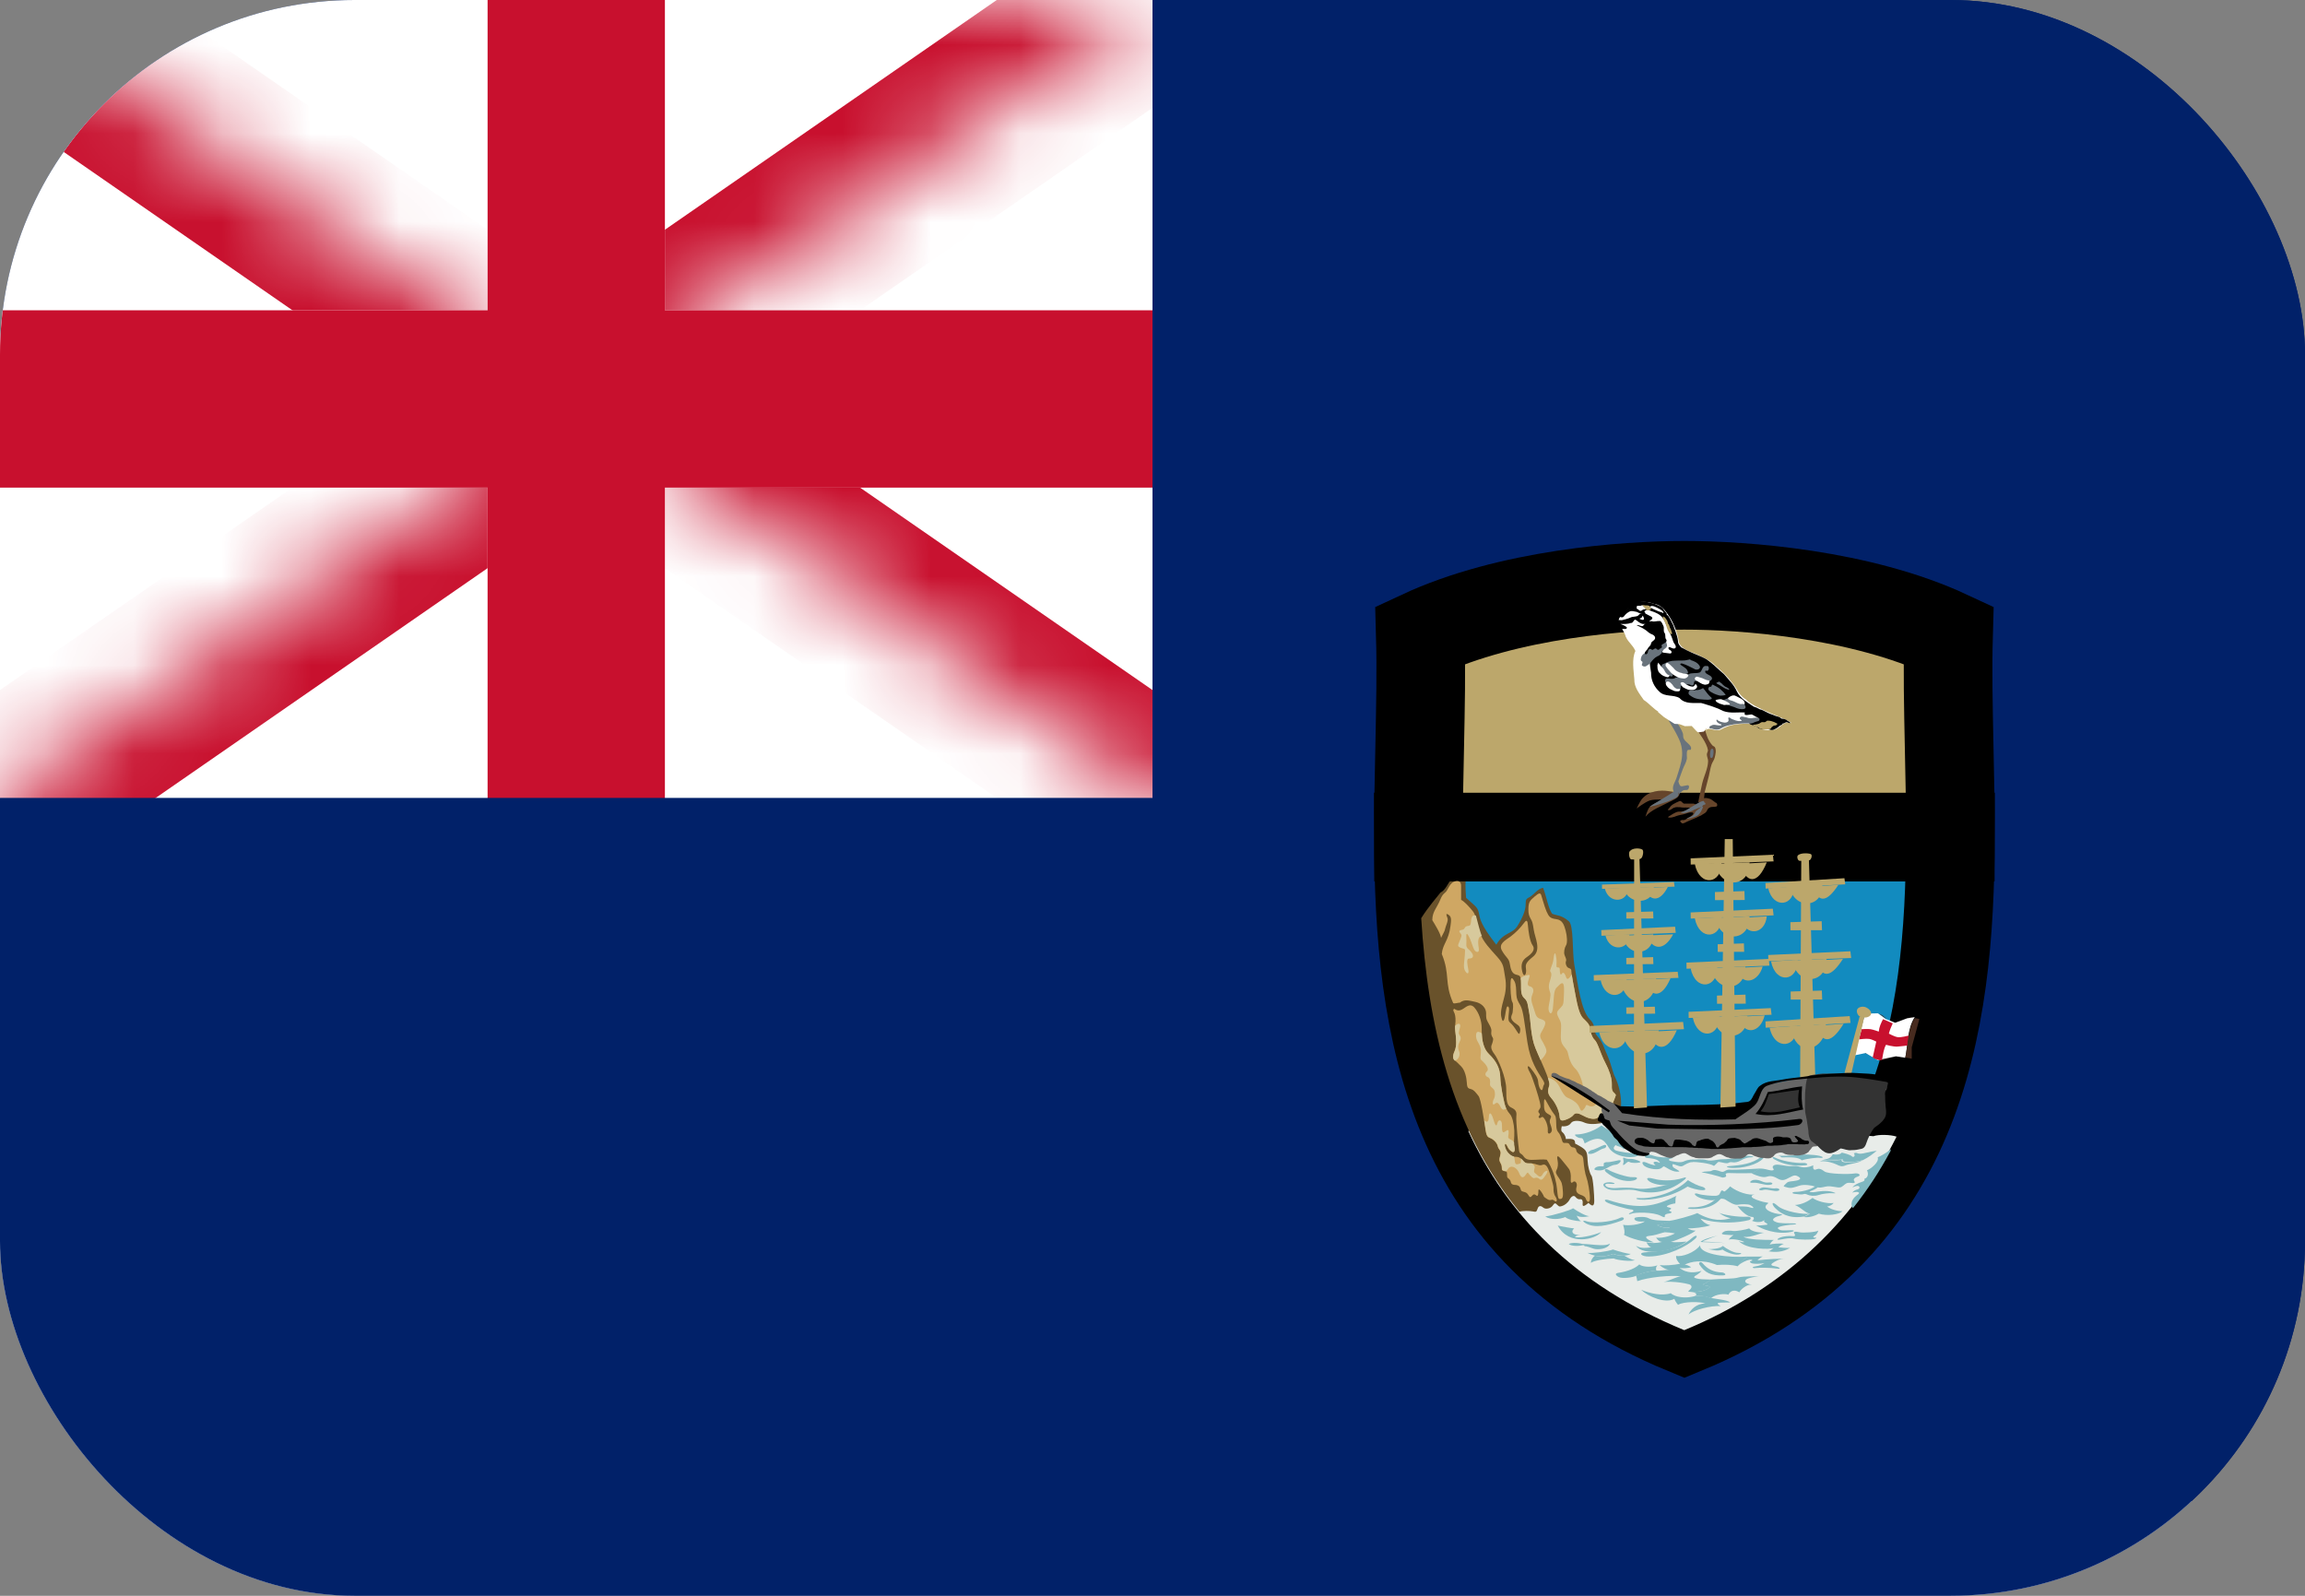 <svg width="26" height="18" viewBox="0 0 26 18" fill="none" xmlns="http://www.w3.org/2000/svg">
<rect x="0" y="0" width="26" height="18" fill="#808080" stroke="none"/>
<g clip-path="url(#clip0_2457_18559)">
<path d="M0 0H26V18H0V0Z" fill="#012169"/>
<path d="M0 0L13 9L0 0ZM13 0L0 9L13 0Z" fill="black"/>
<path d="M0 0L13 9M13 0L0 9" stroke="white" stroke-width="60"/>
<mask id="mask0_2457_18559" style="mask-type:luminance" maskUnits="userSpaceOnUse" x="0" y="0" width="16" height="11">
<path d="M0 0V4.5H15.167V9H13L0 0ZM13 0H6.5V10.5H0V9L13 0Z" fill="white"/>
</mask>
<g mask="url(#mask0_2457_18559)">
<path d="M0 0L13 9L0 0ZM13 0L0 9L13 0Z" fill="black"/>
<path d="M0 0L13 9M13 0L0 9" stroke="#C8102E" stroke-width="2"/>
</g>
<path d="M6.5 0V10.5V0ZM0 4.5H15.167H0Z" fill="black"/>
<path d="M6.5 0V10.5M0 4.5H15.167" stroke="white" stroke-width="2"/>
<path d="M6.5 0V10.5V0ZM0 4.5H15.167H0Z" fill="black"/>
<path d="M6.5 0V10.5M0 4.5H15.167" stroke="#C8102E" stroke-width="2"/>
<path d="M0 9H13V0H26V18H0V9Z" fill="#012169"/>
<path d="M22 9.441C21.994 11.587 21.669 13.899 19 15C16.331 13.899 16.006 11.587 16 9.441L22 9.441Z" fill="#128BBF"/>
<path d="M22 9.441C21.994 11.587 21.669 13.899 19 15C16.331 13.899 16.006 11.587 16 9.441L22 9.441Z" stroke="black"/>
<path d="M18.998 15.004C20.208 14.504 20.958 13.69 21.393 12.821C21.324 12.797 21.188 12.795 21.132 12.816C21.067 12.811 18.552 12.617 18.257 12.504C18 12.406 17.02 12.588 16.562 12.758C16.989 13.681 17.729 14.48 18.998 15.004Z" fill="#E8ECE9"/>
<path d="M17.139 13.668C17.18 13.655 17.257 13.658 17.288 13.664C17.324 13.671 17.331 13.674 17.344 13.633C17.357 13.592 17.387 13.602 17.41 13.623C17.433 13.643 17.491 13.633 17.514 13.599C17.537 13.565 17.544 13.568 17.567 13.592C17.59 13.616 17.6 13.609 17.623 13.602C17.646 13.596 17.685 13.568 17.705 13.531C17.724 13.493 17.754 13.479 17.77 13.5C17.787 13.52 17.803 13.531 17.826 13.527C17.849 13.524 17.856 13.548 17.852 13.578C17.849 13.609 17.862 13.616 17.918 13.568C17.967 13.619 17.983 13.599 17.983 13.544C17.983 13.49 17.971 13.288 17.951 13.261C17.931 13.234 17.911 13.155 17.908 13.094C17.902 12.978 17.902 12.971 17.767 12.899C17.767 12.858 17.757 12.841 17.662 12.848C17.665 12.834 17.649 12.793 17.629 12.776C17.61 12.759 17.606 12.752 17.616 12.704C17.655 12.708 17.698 12.701 17.721 12.667C17.744 12.633 17.82 12.639 17.866 12.66C17.911 12.681 17.971 12.684 18.059 12.67C18.092 12.643 18.148 12.612 18.207 12.578C18.266 12.544 18.282 12.53 18.285 12.482C18.294 12.36 18.253 12.22 18.22 12.155C18.187 12.09 18.177 12.008 18.131 11.905C18.081 11.794 18.082 11.765 18.026 11.697C18.011 11.678 17.993 11.663 17.99 11.626C17.987 11.588 17.974 11.537 17.934 11.499C17.835 11.404 17.797 11.1 17.757 10.874C17.735 10.745 17.751 10.441 17.698 10.393C17.61 10.318 17.567 10.331 17.508 10.307C17.465 10.246 17.446 10.123 17.406 10.014C17.344 10.024 17.301 10.092 17.259 10.116C17.216 10.14 17.209 10.14 17.209 10.202C17.209 10.263 17.177 10.348 17.117 10.444C17.058 10.54 16.96 10.512 16.878 10.656C16.698 10.427 16.694 10.362 16.681 10.297C16.668 10.232 16.638 10.219 16.537 10.127C16.537 10.099 16.524 9.99 16.534 9.929C16.458 9.864 16.402 9.874 16.366 9.922C16.33 9.969 16.304 10.041 16.248 10.068C16.215 10.113 16.114 10.224 16.031 10.357C16.106 11.546 16.364 12.725 17.139 13.668Z" fill="#69522B"/>
<path d="M22 9.442C22.001 9.094 21.993 8.751 21.986 8.417C21.977 7.976 21.968 7.553 21.979 7.162C20.981 6.697 19.669 6.602 19 6.602C18.331 6.602 17.018 6.697 16.021 7.162C16.032 7.554 16.023 7.977 16.014 8.419C16.007 8.752 15.999 9.095 16 9.442L22 9.442Z" fill="#BCA76B"/>
<path d="M22 9.442C22.001 9.094 21.993 8.751 21.986 8.417C21.977 7.976 21.968 7.553 21.979 7.162C20.981 6.697 19.669 6.602 19 6.602C18.331 6.602 17.018 6.697 16.021 7.162C16.032 7.554 16.023 7.977 16.014 8.419C16.007 8.752 15.999 9.095 16 9.442L22 9.442Z" stroke="black"/>
<path d="M16.156 10.379C16.189 10.434 16.248 10.528 16.255 10.579C16.278 10.529 16.296 10.507 16.301 10.476C16.306 10.446 16.34 10.386 16.327 10.354C16.314 10.321 16.304 10.295 16.34 10.319C16.376 10.343 16.369 10.385 16.361 10.446C16.34 10.613 16.273 10.647 16.263 10.76C16.36 10.997 16.288 11.082 16.392 11.315C16.409 11.325 16.453 11.307 16.466 11.31C16.521 11.269 16.563 11.284 16.642 11.301C16.721 11.318 16.763 11.376 16.763 11.427C16.763 11.479 16.763 11.492 16.78 11.523C16.796 11.554 16.829 11.601 16.822 11.636C16.816 11.67 16.829 11.69 16.839 11.707C16.849 11.724 16.835 11.762 16.826 11.786C16.816 11.81 16.819 11.841 16.858 11.892C16.898 11.943 16.99 12.158 16.99 12.284C16.99 12.411 16.996 12.469 17.045 12.492C17.095 12.516 17.111 12.537 17.104 12.592C17.098 12.646 17.127 12.93 17.134 12.974C17.14 13.018 17.157 13.008 17.177 13.032C17.196 13.056 17.209 13.083 17.275 13.083C17.341 13.083 17.404 13.074 17.447 13.081C17.506 13.166 17.542 13.282 17.555 13.354C17.568 13.426 17.567 13.524 17.59 13.524C17.613 13.524 17.636 13.527 17.629 13.438C17.623 13.35 17.616 13.336 17.587 13.292C17.557 13.247 17.541 13.227 17.557 13.199C17.573 13.172 17.577 13.128 17.57 13.094C17.564 13.059 17.554 13.008 17.61 13.076C17.665 13.145 17.682 13.162 17.698 13.186C17.715 13.21 17.721 13.254 17.718 13.295C17.715 13.336 17.721 13.353 17.744 13.332C17.767 13.312 17.797 13.346 17.783 13.39C17.77 13.435 17.787 13.462 17.826 13.476C17.866 13.49 17.882 13.5 17.892 13.531C17.902 13.561 17.934 13.575 17.934 13.514C17.934 13.452 17.911 13.322 17.895 13.281C17.879 13.24 17.866 13.152 17.862 13.1C17.859 13.049 17.849 13.036 17.826 13.025C17.803 13.015 17.783 12.998 17.78 12.974C17.777 12.95 17.757 12.942 17.742 12.942C17.728 12.942 17.715 12.93 17.706 12.913C17.698 12.896 17.69 12.894 17.674 12.892C17.657 12.89 17.631 12.901 17.623 12.873C17.614 12.846 17.603 12.807 17.587 12.784C17.57 12.762 17.555 12.755 17.554 12.679C17.552 12.602 17.55 12.592 17.528 12.564C17.505 12.537 17.465 12.465 17.449 12.435C17.433 12.404 17.416 12.373 17.416 12.438C17.416 12.503 17.416 12.537 17.455 12.561C17.495 12.585 17.505 12.585 17.488 12.619C17.472 12.653 17.488 12.677 17.495 12.701C17.501 12.725 17.514 12.749 17.495 12.773C17.475 12.796 17.455 12.79 17.459 12.752C17.462 12.715 17.449 12.67 17.433 12.639C17.416 12.609 17.403 12.588 17.383 12.605C17.364 12.622 17.347 12.602 17.36 12.588C17.373 12.575 17.37 12.564 17.36 12.554C17.351 12.544 17.347 12.534 17.364 12.513C17.38 12.492 17.38 12.482 17.37 12.435C17.36 12.387 17.288 12.148 17.255 12.093C17.222 12.039 17.226 11.998 17.268 12.052C17.311 12.107 17.347 12.155 17.35 12.199C17.354 12.243 17.364 12.271 17.377 12.288C17.39 12.305 17.4 12.298 17.406 12.26C17.413 12.223 17.439 12.236 17.393 12.165C17.347 12.093 17.262 11.974 17.229 11.758C17.196 11.543 17.183 11.4 17.15 11.342C17.117 11.284 17.108 11.27 17.104 11.216C17.101 11.161 17.104 11.106 17.081 11.065C17.058 11.024 17.042 11.018 17.039 11.079C17.035 11.14 17.042 11.277 17.058 11.301C17.075 11.325 17.065 11.386 17.062 11.42C17.058 11.455 17.007 11.488 17.114 11.557C17.157 11.584 17.15 11.622 17.144 11.646C17.137 11.67 17.131 11.666 17.108 11.629C17.085 11.591 17.062 11.56 17.039 11.54C17.016 11.52 17.012 11.506 17.016 11.458C17.019 11.41 17.029 11.376 17.016 11.359C17.003 11.342 16.996 11.356 16.99 11.383C16.983 11.41 16.976 11.485 16.963 11.506C16.95 11.526 16.944 11.513 16.934 11.468C16.924 11.424 16.937 11.356 16.96 11.277C16.983 11.198 16.996 11.117 16.976 11.014C16.957 10.912 16.967 10.881 16.891 10.796C16.816 10.71 16.73 10.628 16.694 10.523C16.658 10.417 16.652 10.324 16.612 10.277C16.573 10.229 16.517 10.167 16.481 10.15V9.993C16.481 9.956 16.465 9.932 16.422 9.939C16.379 9.945 16.353 9.983 16.327 10.034C16.301 10.085 16.281 10.062 16.245 10.15C16.209 10.239 16.156 10.283 16.156 10.379Z" fill="#CFA763"/>
<path d="M16.401 11.378C16.428 11.395 16.453 11.407 16.492 11.386C16.532 11.366 16.579 11.307 16.631 11.365C16.683 11.423 16.713 11.518 16.713 11.593C16.713 11.668 16.713 11.809 16.795 11.887C16.877 11.966 16.92 12.047 16.923 12.15C16.926 12.252 16.962 12.409 16.972 12.45C16.982 12.491 17.005 12.539 17.031 12.566C17.058 12.594 17.077 12.672 17.081 12.754C17.084 12.836 17.071 12.894 17.081 12.935C17.09 12.976 17.081 13.01 17.051 12.99C17.021 12.969 17.015 12.959 16.998 12.925C16.982 12.891 16.962 12.898 16.979 12.949C16.995 13 17.044 13.048 17.087 13.048C17.13 13.048 17.143 13.055 17.169 13.082C17.195 13.109 17.198 13.123 17.244 13.123C17.29 13.123 17.297 13.123 17.34 13.137C17.382 13.15 17.382 13.143 17.405 13.137C17.428 13.13 17.451 13.15 17.468 13.195C17.484 13.239 17.523 13.362 17.523 13.396C17.523 13.43 17.523 13.464 17.546 13.499C17.569 13.533 17.563 13.567 17.537 13.546C17.51 13.526 17.51 13.533 17.491 13.536C17.471 13.54 17.458 13.529 17.432 13.512C17.405 13.495 17.422 13.499 17.395 13.458C17.369 13.417 17.353 13.403 17.353 13.434C17.353 13.464 17.349 13.502 17.33 13.485C17.31 13.468 17.3 13.468 17.284 13.485C17.267 13.502 17.261 13.516 17.241 13.482C17.221 13.447 17.198 13.447 17.179 13.441C17.159 13.434 17.159 13.434 17.149 13.403C17.14 13.372 17.11 13.365 17.084 13.365C17.058 13.365 17.044 13.352 17.041 13.331C17.038 13.311 17.021 13.297 17.008 13.287C16.995 13.277 17.002 13.253 16.998 13.229C16.995 13.205 16.976 13.215 16.962 13.208C16.949 13.202 16.939 13.205 16.939 13.171C16.939 13.137 16.926 13.126 16.916 13.102C16.907 13.079 16.916 13.055 16.923 13.027C16.93 13 16.926 12.983 16.907 12.959C16.887 12.935 16.903 12.911 16.851 12.864C16.798 12.816 16.772 12.857 16.756 12.744C16.739 12.631 16.706 12.399 16.677 12.362C16.647 12.324 16.628 12.297 16.598 12.287C16.569 12.276 16.549 12.283 16.546 12.218C16.543 12.153 16.523 12.071 16.483 12.03C16.444 11.989 16.428 11.976 16.408 11.959C16.388 11.942 16.382 11.911 16.408 11.853C16.434 11.795 16.424 11.716 16.421 11.679C16.418 11.641 16.408 11.593 16.415 11.553C16.421 11.511 16.418 11.46 16.408 11.433C16.398 11.406 16.385 11.399 16.401 11.378Z" fill="#CFA763"/>
<path d="M17.401 13.245C17.381 13.286 17.358 13.272 17.338 13.252C17.319 13.231 17.296 13.231 17.306 13.193C17.316 13.156 17.312 13.149 17.286 13.129C17.283 13.126 17.28 13.124 17.277 13.122C17.269 13.122 17.259 13.122 17.247 13.122C17.201 13.122 17.197 13.108 17.171 13.081C17.166 13.075 17.161 13.07 17.155 13.065C17.155 13.072 17.155 13.081 17.155 13.091C17.155 13.129 17.155 13.122 17.119 13.132C17.083 13.142 17.089 13.094 17.083 13.064C17.081 13.057 17.079 13.051 17.077 13.045C17.038 13.037 16.996 12.994 16.981 12.948C16.965 12.896 16.984 12.889 17.001 12.924C17.017 12.958 17.024 12.968 17.053 12.989C17.083 13.009 17.093 12.975 17.083 12.934C17.079 12.921 17.079 12.905 17.079 12.889C17.072 12.875 17.062 12.865 17.05 12.859C16.997 12.835 17.014 12.828 17.017 12.784C17.02 12.739 17.01 12.739 16.978 12.763C16.945 12.787 16.942 12.76 16.942 12.691C16.942 12.623 16.899 12.623 16.889 12.671C16.879 12.719 16.863 12.688 16.843 12.62C16.823 12.552 16.797 12.534 16.794 12.599C16.791 12.654 16.776 12.667 16.742 12.637C16.748 12.677 16.754 12.714 16.758 12.743C16.774 12.855 16.8 12.814 16.853 12.862C16.905 12.91 16.889 12.934 16.909 12.958C16.928 12.982 16.932 12.999 16.925 13.026C16.919 13.053 16.909 13.077 16.919 13.101C16.928 13.125 16.942 13.135 16.942 13.169C16.942 13.204 16.951 13.2 16.965 13.207C16.973 13.211 16.983 13.209 16.991 13.212C17 13.201 17.007 13.187 17.017 13.176C17.056 13.135 17.116 13.18 17.135 13.231C17.155 13.282 17.178 13.296 17.207 13.255C17.237 13.214 17.227 13.221 17.26 13.258C17.293 13.296 17.306 13.289 17.306 13.289C17.306 13.289 17.338 13.275 17.361 13.296C17.384 13.316 17.398 13.313 17.44 13.248C17.483 13.183 17.421 13.204 17.401 13.245Z" fill="#D7C99C"/>
<path d="M17.43 13.721C17.508 13.714 17.722 13.649 17.744 13.629C17.797 13.666 17.889 13.718 17.928 13.718C17.853 13.735 17.804 13.725 17.784 13.711C17.794 13.735 17.82 13.772 17.836 13.776C17.764 13.772 17.682 13.755 17.656 13.728C17.594 13.755 17.489 13.762 17.43 13.721ZM17.571 13.824C17.599 13.832 17.738 13.856 17.756 13.856C17.71 13.897 17.749 13.936 17.827 13.929C17.789 13.934 17.748 13.949 17.776 13.955C17.843 13.969 18.025 13.917 18.061 13.897C17.999 13.981 17.695 14.057 17.571 13.824ZM17.695 14.032C17.733 14.011 17.827 14.018 17.871 14.04C17.822 14.059 17.725 14.059 17.695 14.032Z" fill="#7FB8C1"/>
<path d="M17.836 14.034C17.903 14.022 18.093 14.07 18.161 14.027C18.138 14.091 18.018 14.099 17.977 14.085C17.936 14.072 17.897 14.055 17.869 14.056C17.884 14.048 17.859 14.046 17.836 14.034ZM17.905 14.132C17.956 14.14 18.138 14.116 18.194 14.094C18.253 14.114 18.369 14.147 18.395 14.143C18.34 14.179 18.233 14.159 18.198 14.143C18.1 14.178 18.02 14.188 17.905 14.132Z" fill="#7FB8C1"/>
<path d="M17.991 14.164C18.064 14.181 18.126 14.169 18.198 14.144C18.22 14.154 18.273 14.166 18.323 14.164C18.355 14.183 18.4 14.21 18.442 14.214C18.398 14.233 18.236 14.214 18.203 14.195C18.121 14.197 17.98 14.216 17.945 14.245C17.944 14.221 17.959 14.187 17.991 14.164V14.164ZM17.904 13.778C17.961 13.798 18.167 13.789 18.272 13.738C18.313 13.717 18.339 13.751 18.291 13.768C18.121 13.83 17.986 13.854 17.888 13.799C17.849 13.777 17.845 13.758 17.904 13.778ZM18.912 13.488C18.659 13.611 18.492 13.649 18.141 13.536C18.108 13.526 18.085 13.536 18.121 13.56C18.157 13.584 18.351 13.638 18.396 13.642C18.442 13.645 18.426 13.668 18.398 13.676C18.37 13.685 18.362 13.705 18.4 13.69C18.438 13.674 18.648 13.668 18.735 13.715C18.772 13.736 18.782 13.732 18.779 13.717C18.775 13.702 18.795 13.691 18.823 13.688C18.851 13.685 18.867 13.674 18.846 13.666C18.825 13.657 18.821 13.652 18.838 13.644C18.854 13.635 18.856 13.627 18.831 13.621C18.806 13.616 18.79 13.609 18.813 13.598C18.836 13.586 18.87 13.577 18.897 13.574C18.903 13.555 18.892 13.505 18.912 13.488Z" fill="#7FB8C1"/>
<path d="M18.488 13.514C18.632 13.524 18.898 13.456 19.039 13.312C19.088 13.343 19.157 13.377 19.193 13.384C19.229 13.391 19.262 13.425 19.206 13.425C19.151 13.425 19.072 13.401 19.036 13.384C18.849 13.503 18.63 13.543 18.491 13.531C18.452 13.527 18.442 13.51 18.488 13.514ZM18.26 13.087C18.241 13.09 18.157 13.111 18.134 13.109C18.111 13.107 18.088 13.114 18.089 13.131C18.091 13.148 18.098 13.159 18.063 13.155C18.029 13.152 17.999 13.165 17.991 13.176C17.983 13.186 17.976 13.196 18.011 13.2C18.045 13.203 18.063 13.206 18.102 13.188C18.142 13.169 18.18 13.14 18.222 13.138C18.265 13.136 18.308 13.078 18.26 13.087Z" fill="#7FB8C1"/>
<path d="M18.144 13.196C18.18 13.221 18.358 13.284 18.422 13.278C18.485 13.273 18.474 13.305 18.425 13.316C18.325 13.338 18.203 13.293 18.12 13.224C18.079 13.19 18.116 13.178 18.144 13.196Z" fill="#7FB8C1"/>
<path d="M18.992 13.285C18.856 13.33 18.718 13.314 18.662 13.298C18.606 13.283 18.555 13.279 18.593 13.317C18.631 13.354 18.752 13.38 18.821 13.361C18.577 13.419 18.513 13.414 18.452 13.404C18.391 13.394 18.277 13.396 18.229 13.401C18.193 13.404 18.144 13.399 18.122 13.385C18.101 13.371 18.094 13.346 18.158 13.353C18.222 13.36 18.231 13.346 18.175 13.337C18.119 13.329 18.042 13.353 18.117 13.402C18.193 13.452 18.358 13.399 18.463 13.43C18.568 13.46 18.791 13.482 19.003 13.305C19.014 13.296 19.033 13.271 18.992 13.285ZM18.675 13.143C18.647 13.145 18.598 13.126 18.572 13.114C18.545 13.102 18.508 13.1 18.536 13.139C18.564 13.179 18.685 13.201 18.728 13.182C18.77 13.163 18.752 13.143 18.795 13.17C18.837 13.197 18.882 13.216 18.913 13.216C18.944 13.216 18.956 13.216 18.921 13.196C18.887 13.175 18.87 13.17 18.867 13.153C18.864 13.136 18.859 13.126 18.89 13.136C18.921 13.146 18.957 13.165 18.982 13.151C19.006 13.138 19.052 13.107 19.093 13.107L19.103 13.081C19.044 13.076 19.006 13.095 18.99 13.102C18.974 13.109 18.944 13.112 18.913 13.107C18.882 13.102 18.841 13.098 18.831 13.09C18.821 13.081 18.821 13.075 18.847 13.069C18.873 13.064 18.882 13.045 18.846 13.052C18.809 13.059 18.713 13.056 18.662 13.039C18.611 13.022 18.59 13.02 18.568 13.028C18.547 13.037 18.55 13.061 18.581 13.062C18.613 13.064 18.683 13.071 18.708 13.095C18.733 13.119 18.729 13.121 18.701 13.109C18.673 13.097 18.622 13.104 18.675 13.143ZM19.863 13.051C19.764 13.126 19.646 13.143 19.505 13.153C19.464 13.156 19.477 13.168 19.512 13.172C19.659 13.187 19.83 13.131 19.886 13.069C19.902 13.052 19.9 13.022 19.863 13.051ZM19.192 13.225C19.234 13.226 19.382 13.266 19.43 13.283C19.466 13.279 19.476 13.271 19.469 13.257C19.462 13.244 19.457 13.228 19.523 13.232C19.589 13.235 19.74 13.233 19.767 13.233C19.791 13.223 19.841 13.182 19.864 13.18C19.805 13.184 19.559 13.197 19.528 13.194C19.497 13.191 19.48 13.194 19.461 13.206C19.441 13.218 19.43 13.223 19.405 13.213C19.38 13.203 19.336 13.189 19.311 13.204C19.287 13.22 19.236 13.206 19.192 13.225V13.225Z" fill="#7FB8C1"/>
<path d="M19.759 13.236C19.782 13.225 19.833 13.184 19.856 13.182C19.898 13.179 19.948 13.198 19.971 13.201C19.994 13.205 20.018 13.2 20.002 13.181C19.985 13.162 20 13.13 20.067 13.138C20.134 13.147 20.169 13.159 20.235 13.152C20.3 13.145 20.33 13.196 20.454 13.145C20.445 13.196 20.468 13.2 20.491 13.189C20.514 13.179 20.54 13.182 20.579 13.213C20.619 13.244 20.858 13.247 20.914 13.237C20.969 13.227 20.999 13.258 20.956 13.271C20.914 13.285 20.904 13.306 20.914 13.319C20.923 13.333 20.933 13.35 20.881 13.343C20.828 13.336 20.819 13.353 20.792 13.374C20.766 13.394 20.759 13.401 20.687 13.387C20.615 13.374 20.602 13.384 20.563 13.391C20.523 13.398 20.514 13.398 20.474 13.384C20.435 13.37 20.349 13.357 20.297 13.374C20.244 13.391 20.205 13.408 20.159 13.394C20.113 13.38 20.11 13.387 20.139 13.357C20.169 13.326 20.175 13.329 20.231 13.322C20.287 13.316 20.33 13.299 20.29 13.275C20.251 13.251 20.238 13.254 20.185 13.282C20.133 13.309 20.107 13.326 20.048 13.292C19.988 13.258 19.959 13.264 19.92 13.275C19.88 13.285 19.815 13.261 19.759 13.236ZM19.956 13.338C19.881 13.349 19.86 13.299 19.782 13.309C19.756 13.312 19.711 13.346 19.772 13.341C19.833 13.336 19.898 13.37 19.957 13.365C20.017 13.36 19.99 13.333 19.956 13.338ZM19.869 13.398C19.908 13.383 19.99 13.411 20.025 13.404C20.059 13.398 20.092 13.42 20.056 13.432C20.02 13.444 19.933 13.41 19.893 13.421C19.854 13.434 19.815 13.418 19.869 13.398ZM19.085 13.618C19.139 13.62 19.334 13.611 19.411 13.44C19.417 13.427 19.423 13.421 19.447 13.439C19.472 13.456 19.562 13.512 19.731 13.527C19.778 13.532 19.829 13.556 19.734 13.55C19.639 13.543 19.488 13.515 19.437 13.483C19.352 13.623 19.199 13.639 19.085 13.637C19.016 13.635 19.032 13.616 19.085 13.618Z" fill="#7FB8C1"/>
<path d="M19.515 13.382C19.488 13.42 19.398 13.485 19.357 13.488C19.316 13.492 19.193 13.48 19.162 13.468C19.131 13.456 19.093 13.459 19.137 13.492C19.182 13.524 19.292 13.546 19.336 13.536C19.38 13.526 19.431 13.51 19.465 13.533C19.5 13.555 19.564 13.597 19.602 13.589C19.639 13.581 19.716 13.581 19.741 13.592C19.766 13.604 19.808 13.64 19.744 13.62C19.68 13.599 19.628 13.616 19.598 13.602C19.631 13.65 19.706 13.727 19.769 13.727C19.784 13.727 19.794 13.755 19.762 13.77C19.794 13.785 19.866 13.797 19.903 13.761C19.894 13.775 19.898 13.784 19.915 13.792C19.931 13.801 19.951 13.813 19.922 13.816C19.892 13.819 19.825 13.828 19.805 13.819C19.869 13.862 20.035 13.93 20.204 13.896C20.236 13.89 20.253 13.876 20.2 13.877C20.092 13.881 20.086 13.879 20.066 13.867C20.046 13.855 20.049 13.845 20.081 13.835C20.112 13.825 20.191 13.813 20.223 13.813C20.256 13.813 20.289 13.799 20.222 13.799C20.154 13.799 20.073 13.799 20.04 13.787C20.007 13.775 19.982 13.76 20.017 13.736C20.051 13.712 20.087 13.719 20.104 13.697C19.995 13.695 19.862 13.635 19.936 13.581C19.953 13.568 19.948 13.567 19.92 13.563C19.892 13.56 19.81 13.536 19.776 13.516C19.741 13.495 19.764 13.478 19.792 13.473C19.728 13.485 19.6 13.449 19.515 13.382ZM20.478 13.379C20.419 13.425 20.307 13.444 20.259 13.444C20.212 13.444 20.205 13.461 20.243 13.466C20.281 13.471 20.322 13.476 20.338 13.471C20.355 13.466 20.364 13.464 20.389 13.476C20.413 13.488 20.466 13.495 20.512 13.48C20.558 13.464 20.633 13.457 20.665 13.459C20.696 13.461 20.73 13.463 20.668 13.444C20.606 13.425 20.504 13.439 20.479 13.445C20.455 13.452 20.387 13.447 20.423 13.435C20.459 13.423 20.491 13.405 20.509 13.389C20.496 13.386 20.487 13.382 20.478 13.379ZM20.446 13.512C20.395 13.551 20.322 13.589 20.246 13.592C20.315 13.618 20.373 13.691 20.417 13.688C20.395 13.702 20.369 13.722 20.341 13.726C20.384 13.737 20.456 13.724 20.515 13.69C20.614 13.719 20.742 13.7 20.784 13.662C20.72 13.662 20.643 13.638 20.609 13.608C20.64 13.608 20.669 13.587 20.684 13.569C20.61 13.582 20.484 13.545 20.446 13.512Z" fill="#7FB8C1"/>
<path d="M20.336 13.724C20.364 13.721 20.39 13.7 20.412 13.687C20.358 13.706 20.121 13.666 20.051 13.601C19.98 13.537 19.98 13.586 20.029 13.632C20.079 13.678 20.166 13.748 20.336 13.724ZM20.51 13.881C20.48 13.899 20.34 13.909 20.294 13.899C20.248 13.888 20.228 13.893 20.239 13.912C20.251 13.931 20.256 13.948 20.218 13.943C20.18 13.938 20.113 13.946 20.085 13.957C20.057 13.967 20.023 13.992 20.082 13.982C20.141 13.972 20.195 13.96 20.239 13.972C20.284 13.984 20.441 13.987 20.472 13.974C20.503 13.96 20.482 13.96 20.467 13.96C20.453 13.96 20.446 13.95 20.467 13.94C20.489 13.929 20.505 13.9 20.51 13.881ZM19.145 13.683C19.086 13.711 18.889 13.765 18.837 13.769C18.771 13.8 18.719 13.817 18.686 13.817C18.709 13.837 18.797 13.857 18.834 13.847C18.814 13.868 18.768 13.892 18.752 13.902C18.804 13.895 18.866 13.909 18.893 13.912C18.824 13.953 18.729 13.967 18.68 13.96C18.696 13.984 18.719 14.008 18.748 14.008C18.686 14.025 18.611 14.025 18.571 14.011C18.588 14.045 18.604 14.066 18.627 14.069C18.574 14.076 18.509 14.086 18.453 14.052C18.496 14.11 18.591 14.131 18.732 14.114C18.873 14.097 18.991 14.032 19.024 14.004C18.965 14.011 18.886 14.015 18.847 14.008C18.925 13.987 19.096 13.912 19.126 13.881C19.093 13.881 19.06 13.871 19.037 13.854C19.083 13.861 19.244 13.841 19.293 13.82C19.234 13.806 19.198 13.769 19.181 13.745C19.388 13.813 19.618 13.791 19.729 13.762C19.756 13.755 19.759 13.72 19.706 13.724C19.614 13.731 19.437 13.704 19.391 13.68C19.434 13.714 19.486 13.735 19.523 13.741C19.437 13.765 19.319 13.782 19.145 13.683Z" fill="#7FB8C1"/>
<path d="M18.758 13.904C18.774 13.893 18.82 13.87 18.84 13.849C18.804 13.859 18.715 13.839 18.692 13.818C18.725 13.818 18.777 13.801 18.843 13.771C18.725 13.767 18.643 13.767 18.6 13.743C18.558 13.719 18.479 13.726 18.45 13.733C18.42 13.74 18.43 13.791 18.554 13.777C18.502 13.815 18.361 13.829 18.308 13.815C18.322 13.859 18.331 13.904 18.318 13.928C18.387 13.969 18.568 14.02 18.656 14.013C18.577 13.982 18.535 13.948 18.6 13.941C18.666 13.934 18.702 13.921 18.758 13.904ZM18.554 14.126C18.712 14.112 18.922 14.109 19.089 13.962C19.132 13.924 19.16 13.937 19.119 13.975C19.03 14.057 18.81 14.17 18.6 14.173C18.515 14.175 18.476 14.132 18.554 14.126ZM19.731 13.856C19.691 13.871 19.581 13.89 19.549 13.885C19.516 13.88 19.468 13.878 19.442 13.895C19.416 13.912 19.414 13.922 19.45 13.926C19.486 13.929 19.532 13.933 19.555 13.931C19.526 13.948 19.506 13.972 19.499 13.982C19.552 13.969 19.648 13.992 19.676 14.01C19.655 14.016 19.631 14.008 19.612 13.998C19.701 14.095 19.963 14.095 20.006 14.078C19.986 14.093 19.968 14.109 19.949 14.114C20.023 14.127 20.108 14.126 20.192 14.075C20.164 14.08 20.08 14.071 20.059 14.069C20.077 14.051 20.099 14.038 20.122 14.03C20.09 14.023 19.986 14.027 19.962 14.04C19.972 14.02 19.99 13.994 20.009 13.986C19.88 13.986 19.722 13.984 19.665 13.951C19.757 13.962 19.858 13.905 19.901 13.905C19.829 13.904 19.75 13.887 19.731 13.856ZM19.401 13.931C19.337 13.945 19.24 13.972 19.214 13.987C19.188 14.003 19.16 14.011 19.217 14.011C19.275 14.011 19.43 14.018 19.465 14.023C19.378 14.01 19.26 14.006 19.237 14.006C19.214 14.006 19.188 14.004 19.23 13.991C19.273 13.977 19.329 13.946 19.401 13.931ZM19.271 14.09C19.294 14.09 19.394 14.09 19.434 14.054C19.475 14.086 19.553 14.132 19.604 14.132C19.655 14.132 19.65 14.146 19.606 14.151C19.562 14.156 19.475 14.129 19.43 14.095C19.371 14.117 19.322 14.098 19.271 14.09ZM18.512 14.549C18.613 14.59 18.748 14.621 18.846 14.587C18.902 14.638 19.017 14.641 19.079 14.628C19.142 14.614 19.198 14.607 19.266 14.631C19.335 14.655 19.476 14.657 19.516 14.691C19.48 14.693 19.402 14.691 19.384 14.696C19.366 14.701 19.376 14.713 19.409 14.732C19.298 14.725 19.106 14.774 19.047 14.827C19.068 14.774 19.134 14.703 19.237 14.703C19.178 14.681 18.989 14.679 18.928 14.718C18.91 14.697 18.889 14.664 18.887 14.65C18.787 14.709 18.59 14.624 18.512 14.549ZM18.251 14.358C18.372 14.34 18.454 14.3 18.491 14.262C18.512 14.283 18.6 14.303 18.697 14.273C18.677 14.288 18.676 14.317 18.684 14.332C18.62 14.334 18.499 14.366 18.458 14.389C18.417 14.411 18.297 14.426 18.258 14.404C18.218 14.382 18.217 14.363 18.251 14.358Z" fill="#7FB8C1"/>
<path d="M18.68 14.332C18.616 14.334 18.494 14.366 18.453 14.388C18.461 14.405 18.466 14.433 18.468 14.451C18.586 14.407 18.857 14.38 18.96 14.397C18.911 14.4 18.817 14.453 18.765 14.46C18.893 14.45 19.017 14.477 19.05 14.486C19.083 14.494 19.09 14.52 19.065 14.544C19.04 14.568 19.029 14.571 19.081 14.573C19.134 14.574 19.242 14.568 19.291 14.518C19.272 14.496 19.221 14.504 19.206 14.489C19.24 14.477 19.28 14.451 19.295 14.433C19.206 14.431 19.173 14.429 19.144 14.422C19.114 14.416 19.093 14.407 19.129 14.387C19.165 14.366 19.181 14.349 19.193 14.335C19.129 14.354 19.029 14.37 18.945 14.301C18.976 14.31 19.05 14.305 19.076 14.293C19.049 14.277 19.026 14.265 19.003 14.265C19.07 14.231 19.203 14.2 19.367 14.269C19.449 14.262 19.537 14.265 19.6 14.283C19.626 14.255 19.682 14.19 19.711 14.173C19.518 14.19 19.17 14.153 19.177 14.047C19.114 14.132 18.97 14.18 18.907 14.166C18.901 14.197 18.927 14.235 18.95 14.255C18.884 14.269 18.773 14.279 18.721 14.269C18.75 14.3 18.806 14.327 18.838 14.323C18.77 14.323 18.734 14.337 18.68 14.332Z" fill="#7FB8C1"/>
<path d="M19.078 14.573C19.13 14.575 19.238 14.568 19.288 14.518C19.268 14.496 19.217 14.505 19.202 14.489C19.237 14.478 19.276 14.452 19.291 14.433C19.429 14.421 19.552 14.428 19.611 14.409C19.67 14.391 19.821 14.401 19.85 14.392C19.719 14.414 19.693 14.426 19.686 14.448C19.68 14.471 19.729 14.489 19.76 14.489C19.701 14.486 19.627 14.551 19.62 14.577C19.542 14.529 19.504 14.585 19.496 14.604C19.463 14.59 19.355 14.594 19.299 14.643C19.227 14.621 19.179 14.609 19.107 14.621C19.151 14.611 19.143 14.58 19.078 14.573V14.573ZM19.707 14.174C19.752 14.172 19.849 14.177 19.883 14.172C19.86 14.184 19.831 14.206 19.824 14.216C19.936 14.203 20.088 14.194 20.132 14.201C20.078 14.193 20.023 14.228 19.995 14.247C19.967 14.266 19.983 14.278 20.021 14.283C20.059 14.288 20.11 14.319 20.041 14.309C19.972 14.298 19.835 14.298 19.803 14.303C19.77 14.309 19.752 14.291 19.799 14.285C19.847 14.278 19.88 14.261 19.903 14.247C19.863 14.257 19.788 14.257 19.765 14.251C19.742 14.244 19.727 14.23 19.753 14.223C19.78 14.216 19.762 14.206 19.734 14.21C19.706 14.213 19.635 14.244 19.596 14.283C19.639 14.237 19.676 14.196 19.707 14.174ZM19.207 14.251C19.261 14.314 19.325 14.35 19.427 14.353C19.448 14.354 19.488 14.383 19.437 14.386C19.299 14.391 19.23 14.356 19.169 14.264C19.157 14.245 19.18 14.219 19.207 14.251ZM20.956 13.474C20.915 13.503 20.861 13.554 20.897 13.626C20.901 13.623 20.905 13.621 20.909 13.618C21.066 13.42 21.205 13.207 21.325 12.983C21.326 12.975 21.327 12.968 21.328 12.962C21.282 13.003 21.21 13.043 21.18 13.054C21.2 13.108 21.108 13.18 21.059 13.201C21.079 13.235 21.072 13.286 21.03 13.296C21.04 13.327 21.007 13.327 20.967 13.344C20.928 13.361 20.908 13.375 20.895 13.395C20.916 13.383 20.946 13.373 20.962 13.378C20.979 13.383 20.982 13.409 20.953 13.416C20.923 13.422 20.903 13.44 20.893 13.453C20.936 13.436 20.997 13.445 20.956 13.474ZM18.064 12.695C18.113 12.731 18.2 12.791 18.313 12.782C18.369 12.829 18.456 12.868 18.495 12.876C18.42 12.909 18.338 12.936 18.317 12.962C18.282 12.928 18.238 12.933 18.226 12.915C18.194 12.943 18.198 12.96 18.22 12.974C18.241 12.987 18.407 13.016 18.448 13.004C18.489 12.992 18.5 13.028 18.466 13.04C18.377 13.072 18.205 13.042 18.146 12.943C18.087 12.844 18.036 12.806 17.875 12.897C17.857 12.849 17.857 12.837 17.826 12.837C17.795 12.837 17.738 12.794 17.782 12.796C17.826 12.798 17.957 12.777 18.064 12.695V12.695Z" fill="#7FB8C1"/>
<path d="M18.095 12.915C18.068 12.922 17.99 12.966 17.962 12.97C17.934 12.973 17.885 13.014 17.936 13.016C17.987 13.018 18.052 12.96 18.089 12.954C18.125 12.949 18.128 12.907 18.095 12.915ZM18.31 13.076C18.315 13.093 18.315 13.111 18.31 13.123C18.305 13.135 18.305 13.151 18.326 13.134C18.348 13.117 18.361 13.096 18.382 13.108C18.404 13.12 18.458 13.118 18.482 13.115C18.507 13.111 18.515 13.106 18.479 13.091C18.443 13.076 18.407 13.07 18.387 13.072C18.367 13.074 18.343 13.069 18.326 13.062C18.31 13.055 18.305 13.059 18.31 13.076ZM19.087 13.081L19.078 13.106C19.138 13.105 19.286 13.12 19.334 13.151C19.38 13.113 19.371 13.101 19.404 13.108C19.437 13.115 19.478 13.127 19.496 13.117C19.514 13.106 19.527 13.108 19.547 13.111C19.567 13.115 19.609 13.106 19.634 13.091C19.658 13.076 19.709 13.055 19.739 13.055C19.768 13.055 19.804 13.048 19.75 13.04C19.696 13.031 19.614 13.048 19.586 13.059C19.558 13.069 19.475 13.076 19.425 13.076C19.376 13.076 19.309 13.101 19.253 13.086C19.198 13.07 19.12 13.081 19.087 13.081ZM20.021 13.057C20.093 13.092 20.239 13.123 20.352 13.118C20.372 13.117 20.412 13.139 20.362 13.144C20.234 13.156 20.119 13.137 20.013 13.076C19.983 13.059 19.993 13.043 20.021 13.057ZM20.095 13.055C20.206 13.052 20.29 13.053 20.324 13.088C20.388 13.067 20.503 13.055 20.529 13.06C20.556 13.065 20.585 13.053 20.524 13.038C20.464 13.023 20.323 13.018 20.278 13.026C20.234 13.035 20.096 13.04 20.05 13.035C20.07 13.038 20.083 13.041 20.095 13.055ZM20.528 13.101C20.58 13.072 20.731 13.1 20.777 13.079C20.744 13.12 20.882 13.123 21.002 13.091C20.956 13.122 20.858 13.127 20.815 13.146C20.772 13.164 20.749 13.151 20.716 13.135C20.683 13.12 20.6 13.089 20.528 13.101Z" fill="#7FB8C1"/>
<path d="M21.013 13.086C20.893 13.119 20.756 13.115 20.788 13.074C20.742 13.095 20.592 13.067 20.539 13.097C20.593 13.062 20.634 13.09 20.674 13.02C20.698 13.025 20.756 13.028 20.775 13.001C20.81 13.009 20.87 13.025 20.889 13.043C20.907 13.062 20.934 13.038 20.911 13.009C20.965 12.989 20.931 13.034 21.057 13.001C21.084 12.994 21.148 12.982 21.169 12.98C21.126 13.016 21.075 13.056 21.013 13.086Z" fill="#7FB8C1"/>
<path d="M17.192 10.409C17.147 10.469 17.1 10.518 17.039 10.564C16.977 10.609 16.899 10.646 16.942 10.723C16.986 10.801 17.021 10.81 17.03 10.869C17.039 10.928 17.052 10.978 17.096 10.992C17.139 11.005 17.157 10.996 17.157 11.092C17.157 11.188 17.157 11.224 17.196 11.26C17.235 11.297 17.231 11.333 17.249 11.42C17.266 11.506 17.266 11.693 17.319 11.82C17.371 11.948 17.489 12.189 17.476 12.239C17.463 12.289 17.445 12.326 17.498 12.385C17.55 12.444 17.585 12.53 17.59 12.581C17.594 12.631 17.603 12.649 17.655 12.631C17.708 12.613 17.734 12.594 17.752 12.572C17.769 12.549 17.804 12.553 17.852 12.581C17.9 12.608 17.975 12.635 18.018 12.608C18.062 12.581 18.084 12.54 18.123 12.54C18.185 12.494 18.206 12.399 18.22 12.371C18.233 12.344 18.224 12.344 18.198 12.317C18.172 12.289 18.185 12.244 18.18 12.198C18.176 12.153 18.158 12.084 18.106 11.984C18.053 11.884 18.023 11.761 17.988 11.729C17.953 11.697 17.935 11.62 17.931 11.584C17.927 11.547 17.887 11.515 17.861 11.488C17.835 11.461 17.808 11.42 17.778 11.26C17.747 11.101 17.725 10.987 17.725 10.96C17.725 10.933 17.721 10.928 17.695 10.919C17.668 10.91 17.655 10.864 17.664 10.842C17.673 10.819 17.655 10.796 17.647 10.769C17.638 10.741 17.647 10.691 17.664 10.664C17.682 10.637 17.677 10.559 17.66 10.496C17.642 10.432 17.625 10.377 17.555 10.368C17.485 10.359 17.472 10.341 17.445 10.282C17.419 10.222 17.393 10.118 17.384 10.095C17.375 10.072 17.362 10.068 17.31 10.113C17.257 10.159 17.24 10.174 17.24 10.259C17.24 10.313 17.249 10.332 17.266 10.364C17.284 10.395 17.288 10.405 17.301 10.491C17.314 10.578 17.389 10.714 17.292 10.791C17.196 10.869 17.209 10.887 17.214 10.942C17.218 10.996 17.187 11.033 17.17 10.955C17.152 10.878 17.17 10.832 17.222 10.796C17.275 10.76 17.323 10.714 17.288 10.664C17.253 10.614 17.24 10.496 17.235 10.441C17.231 10.386 17.222 10.368 17.192 10.409V10.409Z" fill="#CFA763"/>
<path d="M16.413 11.572C16.41 11.609 16.418 11.649 16.421 11.682C16.424 11.72 16.434 11.798 16.408 11.857C16.382 11.914 16.388 11.945 16.408 11.962C16.409 11.963 16.41 11.964 16.411 11.965C16.465 11.946 16.472 11.884 16.457 11.854C16.442 11.822 16.446 11.784 16.464 11.752C16.481 11.72 16.481 11.702 16.466 11.679C16.451 11.656 16.451 11.656 16.468 11.592C16.483 11.536 16.445 11.537 16.413 11.572ZM16.972 12.454C16.962 12.413 16.926 12.256 16.923 12.153C16.92 12.051 16.877 11.969 16.795 11.891C16.731 11.829 16.717 11.731 16.714 11.655C16.666 11.624 16.646 11.638 16.65 11.695C16.654 11.756 16.713 11.786 16.704 11.875C16.696 11.963 16.696 11.941 16.737 11.984C16.779 12.027 16.794 12.068 16.772 12.086C16.75 12.104 16.748 12.136 16.779 12.148C16.809 12.159 16.811 12.193 16.807 12.225C16.803 12.257 16.831 12.264 16.849 12.287C16.866 12.309 16.868 12.364 16.851 12.396C16.833 12.428 16.831 12.478 16.862 12.451C16.892 12.423 16.906 12.448 16.93 12.492C16.95 12.529 16.968 12.517 16.99 12.506C16.983 12.489 16.977 12.472 16.972 12.454ZM16.716 10.558C16.684 10.56 16.662 10.59 16.68 10.693C16.692 10.757 16.645 10.743 16.628 10.711C16.61 10.68 16.597 10.611 16.562 10.552C16.527 10.493 16.545 10.593 16.54 10.648C16.536 10.702 16.571 10.702 16.602 10.748C16.632 10.793 16.606 10.812 16.571 10.812C16.536 10.812 16.553 10.884 16.562 10.934C16.571 10.985 16.553 10.994 16.527 10.953C16.501 10.912 16.518 10.848 16.523 10.771C16.527 10.693 16.532 10.711 16.483 10.693C16.435 10.675 16.444 10.666 16.462 10.62C16.479 10.575 16.497 10.552 16.475 10.529C16.453 10.507 16.457 10.493 16.492 10.488C16.527 10.484 16.514 10.457 16.545 10.447C16.575 10.438 16.588 10.452 16.593 10.393C16.596 10.343 16.612 10.313 16.648 10.328C16.669 10.404 16.697 10.523 16.716 10.558ZM17.516 11.376C17.529 11.276 17.52 11.176 17.559 11.139C17.599 11.103 17.647 11.03 17.642 11.185C17.638 11.34 17.634 11.331 17.603 11.367C17.573 11.403 17.546 11.412 17.577 11.472C17.608 11.531 17.612 11.536 17.608 11.627C17.603 11.718 17.603 11.754 17.638 11.8C17.673 11.845 17.682 11.85 17.691 11.9C17.7 11.95 17.73 12.018 17.769 12.054C17.809 12.091 17.853 12.196 17.857 12.268C17.861 12.341 17.922 12.36 17.979 12.41C18.036 12.46 17.966 12.496 17.922 12.473C17.879 12.451 17.896 12.473 17.87 12.505C17.844 12.537 17.835 12.542 17.813 12.487C17.791 12.432 17.717 12.396 17.682 12.382C17.647 12.369 17.616 12.309 17.586 12.25C17.559 12.199 17.507 12.162 17.46 12.158C17.473 12.197 17.48 12.227 17.476 12.241C17.463 12.291 17.446 12.328 17.498 12.387C17.551 12.446 17.586 12.532 17.59 12.582C17.594 12.633 17.603 12.651 17.656 12.633C17.708 12.614 17.734 12.596 17.752 12.573C17.769 12.551 17.804 12.555 17.853 12.582C17.901 12.61 17.975 12.637 18.019 12.61C18.062 12.582 18.084 12.542 18.124 12.542C18.185 12.496 18.207 12.4 18.22 12.373C18.233 12.346 18.224 12.346 18.198 12.319C18.172 12.291 18.185 12.246 18.18 12.2C18.176 12.155 18.159 12.086 18.106 11.986C18.054 11.886 18.023 11.763 17.988 11.731C17.953 11.699 17.936 11.622 17.931 11.586C17.927 11.549 17.888 11.517 17.861 11.49C17.835 11.463 17.809 11.422 17.778 11.262C17.754 11.138 17.736 11.041 17.729 10.992C17.697 11.044 17.676 11.057 17.665 11.021C17.651 10.98 17.634 10.957 17.616 10.985C17.599 11.012 17.594 10.962 17.594 10.939C17.594 10.916 17.59 10.912 17.568 10.912C17.546 10.912 17.564 10.875 17.555 10.807C17.546 10.739 17.533 10.73 17.524 10.812C17.516 10.893 17.472 10.944 17.489 10.962C17.507 10.98 17.498 11.017 17.481 11.071C17.463 11.126 17.472 11.158 17.485 11.194C17.498 11.23 17.476 11.299 17.468 11.358C17.459 11.417 17.503 11.476 17.516 11.376H17.516ZM17.157 11.094C17.157 11.19 17.157 11.226 17.196 11.262C17.236 11.299 17.231 11.335 17.249 11.422C17.266 11.508 17.266 11.695 17.319 11.822C17.334 11.86 17.356 11.909 17.378 11.959C17.407 11.935 17.433 11.894 17.441 11.872C17.454 11.84 17.415 11.777 17.384 11.722C17.354 11.668 17.389 11.649 17.419 11.581C17.45 11.513 17.415 11.508 17.367 11.49C17.319 11.472 17.319 11.426 17.293 11.353C17.266 11.281 17.271 11.249 17.288 11.208C17.306 11.167 17.293 11.135 17.258 11.126C17.223 11.117 17.231 11.089 17.244 11.044C17.258 10.998 17.266 10.989 17.214 11.003C17.174 11.013 17.165 11.021 17.153 11.036C17.156 11.049 17.157 11.067 17.157 11.094Z" fill="#D7C99C"/>
<path d="M20.503 12.927C20.5 12.928 20.497 12.928 20.494 12.929C20.491 12.929 20.487 12.93 20.484 12.93L20.474 12.931C20.471 12.931 20.468 12.931 20.464 12.931C20.461 12.932 20.458 12.932 20.455 12.933C20.452 12.934 20.45 12.935 20.447 12.936C20.445 12.937 20.442 12.938 20.441 12.94C20.439 12.942 20.437 12.945 20.436 12.947C20.434 12.951 20.431 12.954 20.428 12.958L20.424 12.963C20.42 12.967 20.417 12.97 20.414 12.974L20.41 12.979C20.408 12.981 20.407 12.983 20.405 12.986C20.404 12.988 20.403 12.99 20.402 12.992C20.378 13.012 20.35 13.025 20.32 13.028C20.299 13.035 20.248 13.036 20.227 13.028C20.186 13.029 20.143 13.026 20.119 13.008C20.09 12.993 20.052 13.003 20.029 13.016C20.011 13.027 20.008 13.047 19.987 13.053C19.974 13.07 19.919 13.068 19.898 13.061C19.849 13.064 19.82 13.048 19.785 13.037C19.762 13.02 19.726 13.007 19.7 13.033C19.684 13.051 19.661 13.063 19.634 13.069C19.587 13.067 19.533 13.076 19.498 13.057C19.459 13.053 19.445 13.031 19.409 13.02C19.369 13.013 19.35 13.035 19.324 13.045C19.301 13.065 19.268 13.067 19.227 13.065C19.185 13.063 19.133 13.071 19.107 13.053C19.072 13.049 19.05 13.028 19.025 13.016C19 12.996 18.954 13.017 18.932 13.028C18.895 13.034 18.881 13.065 18.834 13.061C18.796 13.056 18.77 13.04 18.734 13.028C18.701 13.013 18.671 12.989 18.618 12.992C18.602 13.014 18.568 13.023 18.533 13.024C18.502 13.025 18.471 13.025 18.448 13.016C18.384 13.014 18.354 12.944 18.308 12.907L18.079 12.669C18.092 12.626 18.096 12.619 18.075 12.591C18.084 12.548 18.056 12.543 18.068 12.5C18.085 12.467 18.037 12.473 18.025 12.455C17.997 12.45 17.986 12.428 17.959 12.419C17.937 12.403 17.916 12.392 17.889 12.378C17.866 12.368 17.845 12.354 17.823 12.341C17.807 12.326 17.785 12.316 17.769 12.301C17.748 12.291 17.731 12.277 17.715 12.264C17.692 12.257 17.682 12.239 17.66 12.228C17.645 12.213 17.62 12.2 17.602 12.187C17.574 12.177 17.548 12.158 17.517 12.15C17.496 12.15 17.489 12.1 17.528 12.102C17.556 12.102 17.574 12.121 17.595 12.134C17.628 12.148 17.66 12.163 17.699 12.171C17.722 12.185 17.742 12.192 17.769 12.203C17.792 12.222 17.822 12.225 17.85 12.244C17.877 12.257 17.908 12.271 17.924 12.285C17.947 12.294 17.958 12.312 17.982 12.321C17.991 12.332 18.008 12.336 18.021 12.35C18.045 12.359 18.066 12.37 18.083 12.382C18.105 12.397 18.117 12.399 18.134 12.415C18.154 12.421 18.28 12.488 18.273 12.48C18.397 12.505 18.452 12.513 18.577 12.531L19.483 12.546L19.811 12.402L19.911 12.237L20.396 12.144C20.387 12.134 21.248 12.112 21.266 12.188C21.274 12.22 21.297 12.284 21.269 12.299C21.251 12.309 20.456 12.193 20.444 12.268C20.438 12.3 20.445 12.503 20.449 12.535L20.463 12.633L20.476 12.731L20.489 12.829L20.503 12.927Z" fill="#666666"/>
<path d="M20.318 9.695L20.305 12.159L20.476 12.149L20.404 9.688L20.318 9.695Z" fill="#BCA76B"/>
<path d="M20.433 12.872C20.474 12.898 20.498 12.921 20.531 12.955C20.606 13.027 20.656 13.027 20.763 12.954C20.803 12.959 20.843 12.981 20.887 12.973C20.925 12.974 20.962 12.967 20.999 12.958C21.045 12.947 21.051 12.889 21.068 12.851C21.088 12.806 21.111 12.759 21.141 12.721C21.181 12.693 21.224 12.664 21.251 12.623C21.282 12.584 21.277 12.534 21.27 12.487C21.267 12.443 21.263 12.402 21.264 12.358C21.253 12.302 21.3 12.259 21.296 12.204C21.269 12.179 21.226 12.172 21.19 12.162C21.128 12.147 21.064 12.138 21.001 12.133C20.948 12.129 20.897 12.123 20.845 12.119C20.794 12.114 20.742 12.111 20.691 12.111C20.634 12.112 20.574 12.105 20.518 12.114C20.477 12.124 20.427 12.121 20.393 12.14C20.378 12.181 20.369 12.223 20.367 12.266C20.362 12.303 20.36 12.341 20.36 12.379C20.362 12.449 20.353 12.52 20.371 12.588C20.384 12.642 20.388 12.698 20.398 12.752C20.399 12.795 20.404 12.839 20.433 12.872H20.433Z" fill="#333333"/>
<path d="M21.2 11.438L21.277 11.494L21.282 11.496C21.257 11.472 21.232 11.445 21.201 11.438C21.201 11.438 21.2 11.438 21.2 11.438ZM21.038 11.461L21.03 11.464L20.922 11.906L21.038 11.461ZM21.552 11.477C21.526 11.48 21.5 11.491 21.475 11.504L21.52 11.487L21.579 11.478C21.57 11.477 21.561 11.477 21.552 11.477ZM21.052 11.879L21.031 11.884C21.04 11.884 21.048 11.884 21.055 11.886C21.066 11.889 21.075 11.893 21.084 11.898L21.052 11.879ZM21.094 11.904C21.122 11.921 21.145 11.944 21.177 11.953L21.094 11.904ZM21.343 11.927L21.199 11.957C21.25 11.961 21.295 11.941 21.343 11.927Z" fill="#472B1F"/>
<path d="M21.038 11.433L20.914 11.905L21.044 11.878L21.18 11.958L21.386 11.915L21.491 11.931C21.523 11.78 21.513 11.601 21.598 11.473L21.513 11.486L21.377 11.536L21.269 11.493L21.183 11.43L21.038 11.433Z" fill="white"/>
<path d="M21.24 11.496C21.218 11.54 21.197 11.583 21.192 11.636C21.192 11.636 21.132 11.614 21.1 11.609C21.067 11.604 20.999 11.609 20.999 11.609L20.998 11.612L20.969 11.724C20.972 11.723 21.052 11.713 21.087 11.719C21.114 11.723 21.164 11.749 21.164 11.749L21.124 11.928L21.149 11.943L21.204 11.96L21.206 11.96L21.229 11.955C21.24 11.894 21.248 11.83 21.274 11.785C21.274 11.785 21.358 11.809 21.404 11.805C21.436 11.803 21.502 11.795 21.518 11.793C21.523 11.755 21.527 11.717 21.534 11.68C21.518 11.684 21.447 11.703 21.407 11.699C21.372 11.695 21.306 11.659 21.306 11.659C21.316 11.62 21.332 11.581 21.35 11.543L21.24 11.496Z" fill="#C8102E"/>
<path d="M21.03 11.465L20.976 11.468L20.805 12.103L20.884 12.106L21.03 11.465Z" fill="#BCA76B"/>
<path d="M20.978 11.466C20.954 11.452 20.937 11.411 20.949 11.386C20.963 11.357 21.009 11.35 21.038 11.359C21.07 11.369 21.115 11.405 21.105 11.439C21.091 11.482 21.015 11.487 20.978 11.466Z" fill="#BCA76B"/>
<path d="M21.599 11.484C21.517 11.61 21.523 11.781 21.492 11.928C21.532 11.935 21.564 11.942 21.564 11.942V11.813L21.604 11.666L21.65 11.494C21.65 11.494 21.626 11.488 21.599 11.484Z" fill="#472B1F"/>
<path d="M20.424 9.633C20.394 9.622 20.313 9.619 20.281 9.647C20.264 9.661 20.278 9.71 20.3 9.71C20.343 9.711 20.398 9.713 20.416 9.7C20.434 9.686 20.445 9.64 20.424 9.633Z" fill="#BCA76B"/>
<path d="M19.945 10.019C20.001 10.26 20.245 10.22 20.234 10L19.945 10.019Z" fill="#BCA76B"/>
<path d="M20.18 10.002C20.253 10.279 20.569 10.233 20.555 9.98L20.18 10.002Z" fill="#BCA76B"/>
<path d="M20.445 10.001C20.517 10.204 20.617 10.165 20.737 9.98L20.445 10.001Z" fill="#BCA76B"/>
<path d="M20.805 9.906L19.914 9.96L19.916 10.023L20.814 9.975L20.805 9.906Z" fill="#BCA76B"/>
<path d="M19.977 10.844C20.03 11.109 20.285 11.069 20.277 10.828L19.977 10.844Z" fill="#BCA76B"/>
<path d="M20.211 10.833C20.282 11.138 20.612 11.093 20.601 10.816L20.211 10.833Z" fill="#BCA76B"/>
<path d="M20.484 10.834C20.555 11.057 20.66 11.016 20.788 10.816L20.484 10.834Z" fill="#BCA76B"/>
<path d="M20.872 10.73L19.945 10.772L19.947 10.841L20.881 10.806L20.872 10.73Z" fill="#BCA76B"/>
<path d="M19.961 11.592C20.021 11.862 20.281 11.817 20.269 11.57L19.961 11.592Z" fill="#BCA76B"/>
<path d="M20.195 11.575C20.259 11.979 20.611 11.834 20.595 11.551L20.195 11.575Z" fill="#BCA76B"/>
<path d="M20.484 11.57C20.561 11.798 20.668 11.754 20.796 11.547L20.484 11.57Z" fill="#BCA76B"/>
<path d="M20.864 11.461L19.914 11.521L19.916 11.592L20.874 11.538L20.864 11.461Z" fill="#BCA76B"/>
<path d="M20.548 10.391L20.195 10.402L20.196 10.493L20.552 10.492L20.548 10.391ZM20.55 11.173L20.198 11.184L20.199 11.275L20.554 11.274L20.55 11.173Z" fill="#BCA76B"/>
<path d="M21.275 12.203C21.127 12.178 20.978 12.152 20.828 12.145C20.71 12.14 20.591 12.147 20.474 12.158C20.302 12.174 20.127 12.182 19.962 12.236C19.94 12.243 19.916 12.251 19.899 12.268C19.853 12.316 19.849 12.395 19.809 12.449C19.771 12.502 19.627 12.589 19.574 12.626C19.194 12.636 18.77 12.63 18.297 12.556L18.23 12.478L18.203 12.449L18.278 12.478L18.446 12.482L18.857 12.466C18.857 12.466 19.205 12.466 19.378 12.457C19.477 12.452 19.575 12.446 19.672 12.433C19.693 12.43 19.717 12.432 19.735 12.42C19.764 12.4 19.773 12.36 19.794 12.33C19.813 12.302 19.825 12.266 19.852 12.248C19.927 12.189 20.021 12.195 20.102 12.178C20.198 12.159 20.288 12.155 20.385 12.14C20.498 12.123 20.612 12.114 20.726 12.108C20.799 12.104 20.873 12.098 20.945 12.104C21.056 12.113 21.178 12.103 21.275 12.162C21.292 12.172 21.324 12.192 21.314 12.211C21.307 12.223 21.288 12.205 21.275 12.203Z" fill="black"/>
<path d="M19.455 9.465L19.406 12.493L19.577 12.482L19.545 9.465L19.455 9.465Z" fill="#BCA76B"/>
<path d="M19.117 9.746C19.171 10.011 19.425 9.972 19.418 9.73L19.117 9.746Z" fill="#BCA76B"/>
<path d="M19.344 9.744C19.415 10.048 19.745 10.004 19.734 9.727L19.344 9.744Z" fill="#BCA76B"/>
<path d="M19.625 9.744C19.695 9.967 19.824 9.987 19.929 9.727L19.625 9.744Z" fill="#BCA76B"/>
<path d="M19.997 9.641L19.07 9.682L19.071 9.752L20.006 9.716L19.997 9.641Z" fill="#BCA76B"/>
<path d="M19.117 10.359C19.171 10.624 19.425 10.585 19.418 10.344L19.117 10.359Z" fill="#BCA76B"/>
<path d="M19.344 10.353C19.415 10.657 19.745 10.613 19.734 10.336L19.344 10.353Z" fill="#BCA76B"/>
<path d="M19.625 10.353C19.695 10.576 19.909 10.539 19.929 10.336L19.625 10.353Z" fill="#BCA76B"/>
<path d="M19.997 10.25L19.07 10.292L19.071 10.361L20.006 10.325L19.997 10.25Z" fill="#BCA76B"/>
<path d="M19.07 10.922C19.124 11.187 19.378 11.147 19.371 10.906L19.07 10.922Z" fill="#BCA76B"/>
<path d="M19.297 10.919C19.368 11.224 19.698 11.179 19.687 10.902L19.297 10.919Z" fill="#BCA76B"/>
<path d="M19.578 10.919C19.649 11.143 19.837 11.073 19.882 10.902L19.578 10.919Z" fill="#BCA76B"/>
<path d="M19.951 10.816L19.023 10.858L19.024 10.927L19.959 10.892L19.951 10.816Z" fill="#BCA76B"/>
<path d="M19.094 11.476C19.148 11.741 19.402 11.702 19.394 11.461L19.094 11.476Z" fill="#BCA76B"/>
<path d="M19.32 11.474C19.391 11.778 19.721 11.734 19.711 11.457L19.32 11.474Z" fill="#BCA76B"/>
<path d="M19.602 11.47C19.672 11.694 19.858 11.65 19.905 11.453L19.602 11.47Z" fill="#BCA76B"/>
<path d="M19.974 11.371L19.047 11.413L19.048 11.482L19.983 11.446L19.974 11.371Z" fill="#BCA76B"/>
<path d="M19.677 10.051L19.344 10.062L19.345 10.153L19.68 10.152L19.677 10.051Z" fill="#BCA76B"/>
<path d="M19.671 10.641L19.375 10.651L19.376 10.737L19.674 10.736L19.671 10.641Z" fill="#BCA76B"/>
<path d="M19.689 11.219L19.367 11.23L19.368 11.322L19.692 11.321L19.689 11.219Z" fill="#BCA76B"/>
<path d="M18.588 13.006C18.566 13.007 18.545 12.998 18.524 12.995C18.502 12.988 18.48 12.981 18.46 12.971C18.44 12.96 18.421 12.945 18.403 12.931C18.385 12.917 18.368 12.902 18.352 12.885C18.332 12.866 18.311 12.848 18.293 12.827C18.273 12.806 18.253 12.785 18.237 12.764C18.219 12.743 18.197 12.727 18.182 12.703C18.166 12.686 18.166 12.656 18.152 12.638C18.129 12.633 18.095 12.629 18.094 12.597C18.086 12.578 18.083 12.554 18.06 12.557C18.05 12.557 18.048 12.572 18.054 12.563C18.042 12.556 18.045 12.586 18.044 12.57C18.037 12.582 18.029 12.606 18.029 12.605C18.019 12.626 18.02 12.65 18.047 12.653C18.072 12.657 18.075 12.686 18.097 12.698C18.114 12.715 18.135 12.738 18.154 12.754C18.172 12.777 18.186 12.791 18.2 12.817C18.209 12.836 18.233 12.849 18.246 12.865C18.257 12.884 18.27 12.901 18.284 12.918C18.3 12.935 18.321 12.954 18.34 12.965C18.357 12.976 18.374 12.986 18.392 12.996C18.412 13.006 18.43 13.02 18.452 13.024C18.475 13.038 18.503 13.034 18.528 13.039C18.553 13.041 18.578 13.039 18.599 13.023C18.619 13.008 18.598 13.011 18.588 13.006ZM19.941 12.318C19.911 12.394 19.862 12.499 19.802 12.565C20 12.605 20.16 12.547 20.339 12.515C20.319 12.435 20.32 12.346 20.327 12.254C20.185 12.269 20.084 12.303 19.942 12.318H19.941Z" fill="black"/>
<path d="M19.953 12.341C19.928 12.408 19.909 12.477 19.859 12.535C20.022 12.571 20.156 12.519 20.302 12.491C20.274 12.429 20.283 12.361 20.293 12.293C20.176 12.306 20.07 12.327 19.953 12.341Z" fill="#333333"/>
<path d="M18.242 12.64L18.819 12.686C19.282 12.701 19.814 12.679 20.273 12.624C20.292 12.621 20.323 12.616 20.329 12.635C20.337 12.658 20.307 12.686 20.284 12.69C19.756 12.762 19.223 12.734 18.693 12.73L18.378 12.695L18.242 12.64Z" fill="black"/>
<path d="M18.433 9.673L18.43 12.502L18.578 12.492L18.492 9.656L18.433 9.673Z" fill="#BCA76B"/>
<path d="M18.524 9.582C18.494 9.565 18.414 9.562 18.383 9.602C18.366 9.623 18.38 9.694 18.401 9.694C18.444 9.695 18.498 9.699 18.515 9.679C18.533 9.659 18.544 9.593 18.524 9.582Z" fill="#BCA76B"/>
<path d="M18.438 12.87C18.442 12.846 18.46 12.839 18.48 12.835C18.504 12.836 18.533 12.831 18.549 12.841C18.567 12.846 18.576 12.856 18.593 12.864C18.603 12.877 18.62 12.885 18.633 12.893C18.681 12.912 18.655 12.853 18.682 12.851C18.706 12.853 18.73 12.842 18.75 12.851C18.767 12.855 18.775 12.868 18.785 12.88C18.795 12.889 18.806 12.898 18.812 12.908C18.816 12.923 18.868 12.95 18.87 12.915C18.881 12.891 18.876 12.849 18.913 12.854C18.954 12.852 18.985 12.863 19.022 12.867C19.042 12.875 19.058 12.878 19.074 12.896C19.088 12.905 19.087 12.922 19.1 12.921C19.137 12.95 19.129 12.897 19.141 12.88C19.15 12.864 19.177 12.868 19.19 12.857C19.213 12.85 19.236 12.842 19.269 12.845C19.282 12.852 19.305 12.864 19.321 12.873C19.332 12.885 19.347 12.899 19.354 12.918C19.356 12.937 19.372 12.952 19.388 12.937C19.396 12.916 19.412 12.916 19.427 12.905C19.443 12.902 19.453 12.891 19.464 12.88C19.473 12.877 19.483 12.856 19.491 12.848C19.508 12.835 19.54 12.838 19.567 12.835C19.594 12.843 19.619 12.847 19.634 12.861C19.644 12.871 19.651 12.884 19.665 12.889C19.673 12.908 19.694 12.892 19.707 12.886C19.718 12.877 19.735 12.868 19.75 12.861C19.763 12.847 19.781 12.839 19.806 12.838C19.836 12.835 19.852 12.851 19.875 12.854C19.897 12.864 19.922 12.866 19.936 12.88C19.952 12.891 19.973 12.901 19.989 12.886C20.01 12.887 19.994 12.844 20.002 12.834C20.026 12.814 20.082 12.817 20.112 12.829C20.138 12.829 20.167 12.825 20.184 12.835C20.201 12.839 20.203 12.856 20.21 12.873C20.217 12.89 20.262 12.889 20.277 12.877C20.291 12.877 20.273 12.855 20.268 12.848C20.258 12.841 20.248 12.826 20.243 12.816C20.266 12.804 20.276 12.826 20.295 12.829C20.306 12.838 20.321 12.842 20.331 12.854C20.349 12.861 20.365 12.87 20.392 12.867C20.418 12.875 20.407 12.914 20.377 12.905C20.356 12.912 20.322 12.906 20.295 12.908C20.255 12.903 20.212 12.906 20.17 12.905C20.149 12.913 20.115 12.911 20.091 12.918C20.065 12.918 20.045 12.923 20.017 12.921C19.991 12.925 19.96 12.924 19.93 12.924C19.903 12.93 19.88 12.931 19.852 12.934C19.827 12.934 19.807 12.939 19.781 12.937C19.745 12.944 19.699 12.939 19.659 12.94C19.634 12.945 19.612 12.944 19.589 12.947C19.563 12.947 19.541 12.952 19.514 12.953C19.486 12.952 19.465 12.959 19.436 12.956C19.393 12.963 19.345 12.958 19.3 12.96C19.278 12.954 19.249 12.957 19.226 12.953C19.203 12.952 19.185 12.948 19.16 12.95C19.141 12.943 19.108 12.951 19.09 12.944C19.053 12.946 19.025 12.939 18.988 12.94H18.791C18.775 12.933 18.744 12.939 18.723 12.937C18.686 12.937 18.642 12.938 18.61 12.936C18.58 12.931 18.548 12.937 18.524 12.924C18.484 12.917 18.434 12.903 18.438 12.87Z" fill="black"/>
<path d="M18.102 10.023C18.149 10.206 18.371 10.179 18.364 10.012L18.102 10.023Z" fill="#BCA76B"/>
<path d="M18.312 10.016C18.374 10.226 18.663 10.196 18.654 10.004L18.312 10.016Z" fill="#BCA76B"/>
<path d="M18.547 10.016C18.608 10.17 18.721 10.184 18.813 10.004L18.547 10.016Z" fill="#BCA76B"/>
<path d="M18.882 9.949L18.07 9.978L18.071 10.026L18.889 10.001L18.882 9.949Z" fill="#BCA76B"/>
<path d="M18.109 10.551C18.158 10.748 18.386 10.718 18.38 10.539L18.109 10.551Z" fill="#BCA76B"/>
<path d="M18.297 10.554C18.361 10.818 18.658 10.779 18.648 10.539L18.297 10.554Z" fill="#BCA76B"/>
<path d="M18.57 10.552C18.641 10.717 18.769 10.732 18.873 10.539L18.57 10.552Z" fill="#BCA76B"/>
<path d="M18.895 10.453L18.062 10.491L18.064 10.555L18.902 10.522L18.895 10.453Z" fill="#BCA76B"/>
<path d="M18.055 11.057C18.107 11.298 18.355 11.262 18.347 11.043L18.055 11.057Z" fill="#BCA76B"/>
<path d="M18.273 11.055C18.347 11.411 18.691 11.358 18.68 11.035L18.273 11.055Z" fill="#BCA76B"/>
<path d="M18.547 11.051C18.616 11.254 18.741 11.273 18.843 11.035L18.547 11.051Z" fill="#BCA76B"/>
<path d="M18.924 10.961L17.977 10.999L17.978 11.062L18.933 11.03L18.924 10.961Z" fill="#BCA76B"/>
<path d="M18.039 11.644C18.096 11.905 18.364 11.867 18.356 11.629L18.039 11.644Z" fill="#BCA76B"/>
<path d="M18.297 11.638C18.365 11.984 18.712 11.955 18.709 11.621L18.297 11.638Z" fill="#BCA76B"/>
<path d="M18.594 11.638C18.668 11.858 18.804 11.878 18.914 11.621L18.594 11.638Z" fill="#BCA76B"/>
<path d="M18.985 11.527L17.93 11.573L17.931 11.648L18.995 11.609L18.985 11.527Z" fill="#BCA76B"/>
<path d="M18.647 10.281L18.344 10.29L18.345 10.361L18.65 10.36L18.647 10.281ZM18.647 10.796L18.344 10.805L18.345 10.876L18.65 10.875L18.647 10.796Z" fill="#BCA76B"/>
<path d="M18.666 11.355L18.344 11.364L18.345 11.435L18.67 11.434L18.666 11.355Z" fill="#BCA76B"/>
<path d="M17.492 12.133L18.146 12.547L18.16 12.529L17.954 12.378C17.806 12.283 17.658 12.189 17.492 12.133Z" fill="black"/>
<path d="M18.82 8.125C18.82 8.125 18.928 8.293 18.957 8.383C18.971 8.428 18.977 8.476 18.974 8.523C18.968 8.608 18.937 8.689 18.912 8.77C18.894 8.827 18.855 8.869 18.877 8.924C18.887 8.95 18.897 8.975 18.924 8.97C18.94 8.967 18.948 8.946 18.961 8.935C18.971 8.928 18.979 8.918 18.99 8.914C19.006 8.907 19.028 8.917 19.04 8.905C19.05 8.895 19.057 8.873 19.048 8.862C19.04 8.851 19.023 8.861 19.011 8.862C18.993 8.862 18.973 8.875 18.957 8.866C18.941 8.856 18.932 8.814 18.932 8.814C18.932 8.814 18.964 8.721 18.982 8.675C18.996 8.637 19.02 8.602 19.027 8.562C19.03 8.549 19.027 8.536 19.027 8.523C19.029 8.502 19.023 8.477 19.036 8.462C19.044 8.452 19.069 8.465 19.073 8.453C19.091 8.406 19.008 8.374 18.99 8.327C18.983 8.309 18.988 8.289 18.982 8.27C18.969 8.231 18.924 8.162 18.924 8.162L18.82 8.125Z" fill="#69737C"/>
<path d="M19.159 8.259C19.159 8.259 19.255 8.384 19.265 8.46C19.267 8.476 19.254 8.492 19.253 8.509C19.253 8.536 19.268 8.561 19.267 8.588C19.264 8.673 19.221 8.752 19.201 8.835C19.184 8.906 19.156 9.048 19.156 9.048L19.217 9.042L19.229 8.934C19.229 8.934 19.261 8.812 19.276 8.751C19.286 8.708 19.292 8.664 19.306 8.623C19.316 8.595 19.336 8.572 19.342 8.544C19.351 8.507 19.361 8.464 19.345 8.431C19.34 8.419 19.323 8.417 19.315 8.407C19.294 8.384 19.278 8.357 19.265 8.329C19.251 8.3 19.234 8.238 19.234 8.238C19.221 8.243 19.159 8.259 19.159 8.259Z" fill="#66452B"/>
<path d="M18.703 8.033L18.771 8.09L18.889 8.165L18.944 8.168L19.005 8.191L19.082 8.189L19.139 8.25L19.155 8.261L19.218 8.252L19.241 8.225L19.362 8.032L19.333 7.715L18.759 7.754L18.703 8.033Z" fill="white"/>
<path d="M19.336 7.497C19.414 7.563 19.489 7.632 19.549 7.716C19.596 7.774 19.625 7.853 19.693 7.889C19.79 7.997 20.203 8.123 20.204 8.156C20.109 8.116 20.068 8.252 19.976 8.23C19.89 8.256 19.819 8.197 19.745 8.165C19.633 8.16 19.517 8.167 19.417 8.226C19.363 8.257 19.298 8.209 19.255 8.225L19.25 8.235L19.244 8.241M18.717 8.033C18.651 7.999 18.603 7.934 18.541 7.895C18.493 7.825 18.432 7.754 18.435 7.662C18.428 7.566 18.404 7.434 18.447 7.343C18.416 7.272 18.372 7.253 18.338 7.182C18.313 7.085 18.219 7.03 18.276 6.956C18.338 6.897 18.382 6.828 18.463 6.798C18.53 6.782 18.598 6.788 18.662 6.813C18.745 6.823 18.791 6.897 18.835 6.962C18.888 7.049 18.924 7.147 18.939 7.249C18.977 7.334 19.079 7.351 19.154 7.387C19.218 7.419 19.283 7.446 19.336 7.497" fill="white"/>
<path d="M19.772 8.059C19.739 8.054 19.662 8.088 19.682 8.037C19.602 8.031 19.518 8.049 19.441 8.021C19.362 7.98 19.275 7.955 19.19 7.93C19.107 7.926 19.009 7.946 18.945 7.874C18.878 7.833 18.781 7.863 18.72 7.804C18.659 7.749 18.622 7.673 18.624 7.588C18.612 7.505 18.582 7.393 18.671 7.344C18.729 7.326 18.785 7.341 18.82 7.28C18.893 7.268 18.961 7.296 19.025 7.334C19.099 7.373 19.182 7.397 19.254 7.44C19.324 7.488 19.383 7.551 19.448 7.606C19.499 7.667 19.559 7.724 19.592 7.8C19.631 7.881 19.713 7.923 19.782 7.971C19.824 7.982 19.923 8.03 19.829 8.043C19.809 8.047 19.791 8.056 19.772 8.059Z" fill="black"/>
<path d="M18.959 7.783C18.919 7.777 18.878 7.768 18.844 7.742C18.818 7.726 18.753 7.686 18.795 7.654C18.83 7.65 18.87 7.668 18.902 7.643C18.949 7.633 18.999 7.632 19.042 7.607C19.083 7.584 19.131 7.6 19.173 7.585C19.204 7.568 19.2 7.502 19.248 7.513C19.292 7.501 19.279 7.59 19.24 7.562C19.215 7.598 19.284 7.61 19.302 7.632C19.338 7.675 19.258 7.685 19.251 7.717C19.2 7.733 19.163 7.666 19.113 7.685C19.103 7.702 19.114 7.739 19.077 7.73C19.035 7.703 18.998 7.733 18.957 7.739C18.969 7.748 18.942 7.784 18.959 7.783ZM19.839 8.101C19.815 8.088 19.785 8.099 19.758 8.101C19.741 8.101 19.723 8.102 19.706 8.094C19.68 8.093 19.631 8.064 19.623 8.103C19.625 8.12 19.668 8.128 19.632 8.133C19.596 8.138 19.564 8.121 19.531 8.109C19.517 8.096 19.489 8.079 19.496 8.111C19.507 8.139 19.479 8.151 19.456 8.151C19.424 8.148 19.389 8.139 19.365 8.115C19.348 8.136 19.389 8.167 19.413 8.169C19.437 8.19 19.377 8.182 19.363 8.179C19.343 8.175 19.32 8.172 19.302 8.185C19.274 8.192 19.273 8.221 19.306 8.218C19.337 8.228 19.373 8.238 19.404 8.221C19.438 8.201 19.474 8.186 19.513 8.179C19.543 8.172 19.574 8.167 19.605 8.164C19.645 8.159 19.687 8.16 19.728 8.16C19.76 8.178 19.792 8.162 19.82 8.146C19.838 8.141 19.891 8.12 19.852 8.104C19.848 8.105 19.844 8.097 19.839 8.101Z" fill="#69737C"/>
<path d="M19.731 8.162C19.747 8.162 19.763 8.161 19.777 8.153C19.792 8.144 19.809 8.141 19.826 8.135C19.847 8.135 19.857 8.105 19.834 8.099C19.823 8.091 19.809 8.085 19.797 8.08C19.784 8.068 19.765 8.065 19.754 8.053C19.764 8.04 19.772 8.027 19.782 8.014C19.796 8.008 19.814 8.011 19.83 8.006C19.842 8.003 19.854 8.004 19.866 8.004C19.883 8.013 19.901 8.018 19.916 8.028C19.933 8.037 19.95 8.046 19.968 8.052C19.983 8.057 19.997 8.062 20.011 8.068C20.028 8.077 20.047 8.08 20.064 8.086C20.082 8.09 20.089 8.111 20.11 8.107C20.13 8.111 20.148 8.116 20.163 8.13C20.174 8.135 20.194 8.146 20.195 8.156C20.178 8.159 20.164 8.143 20.147 8.147C20.134 8.15 20.125 8.163 20.109 8.161C20.103 8.182 20.077 8.179 20.065 8.196C20.048 8.21 20.029 8.222 20.009 8.23C19.994 8.236 19.977 8.236 19.961 8.229C19.943 8.223 19.924 8.228 19.906 8.225C19.886 8.231 19.868 8.226 19.85 8.219C19.834 8.215 19.822 8.202 19.808 8.194C19.791 8.186 19.761 8.178 19.744 8.171C19.735 8.166 19.736 8.163 19.727 8.162L19.731 8.162Z" fill="black"/>
<path d="M18.501 6.785C18.484 6.785 18.467 6.785 18.451 6.792C18.423 6.799 18.398 6.816 18.38 6.839C18.357 6.868 18.33 6.893 18.3 6.914C18.286 6.924 18.274 6.938 18.266 6.954C18.282 6.966 18.309 6.969 18.321 6.948C18.339 6.924 18.363 6.905 18.39 6.894C18.414 6.889 18.439 6.899 18.463 6.902C18.482 6.913 18.502 6.922 18.524 6.925C18.535 6.929 18.554 6.931 18.57 6.936C18.593 6.945 18.616 6.949 18.639 6.955C18.665 6.961 18.692 6.959 18.718 6.954C18.723 6.954 18.729 6.953 18.735 6.953C18.731 6.962 18.728 6.97 18.729 6.974C18.729 6.991 18.736 7.006 18.743 7.02C18.752 7.035 18.76 7.049 18.768 7.063C18.775 7.08 18.783 7.095 18.789 7.112C18.797 7.125 18.801 7.139 18.806 7.153C18.81 7.168 18.816 7.184 18.826 7.195C18.837 7.209 18.849 7.222 18.859 7.238C18.867 7.251 18.874 7.266 18.881 7.28C18.892 7.29 18.904 7.305 18.92 7.303C18.936 7.305 18.951 7.298 18.967 7.296L18.962 7.295C18.947 7.287 18.939 7.271 18.931 7.256C18.928 7.24 18.926 7.223 18.924 7.207C18.922 7.191 18.917 7.176 18.912 7.161C18.908 7.147 18.903 7.135 18.899 7.121C18.893 7.108 18.888 7.093 18.883 7.079C18.878 7.064 18.874 7.048 18.865 7.035C18.858 7.02 18.851 7.005 18.843 6.991C18.834 6.978 18.829 6.962 18.819 6.949C18.814 6.942 18.808 6.938 18.8 6.935C18.803 6.927 18.8 6.917 18.792 6.909C18.781 6.895 18.766 6.882 18.757 6.864C18.739 6.841 18.71 6.833 18.685 6.821C18.656 6.807 18.624 6.801 18.593 6.794C18.569 6.787 18.543 6.784 18.518 6.785C18.512 6.785 18.507 6.785 18.501 6.785L18.501 6.785Z" fill="black"/>
<path d="M18.787 7.218C18.786 7.194 18.755 7.203 18.746 7.216C18.731 7.231 18.723 7.253 18.705 7.265C18.678 7.286 18.643 7.288 18.617 7.309C18.602 7.325 18.59 7.346 18.57 7.356C18.549 7.368 18.526 7.381 18.516 7.404C18.511 7.421 18.5 7.445 18.517 7.458C18.539 7.467 18.518 7.488 18.519 7.502C18.529 7.518 18.554 7.524 18.569 7.513C18.59 7.5 18.612 7.488 18.625 7.466C18.644 7.442 18.666 7.417 18.694 7.403C18.713 7.398 18.727 7.385 18.74 7.371C18.753 7.36 18.742 7.338 18.762 7.334C18.781 7.326 18.791 7.308 18.802 7.293C18.813 7.275 18.793 7.259 18.796 7.24C18.795 7.232 18.794 7.223 18.787 7.218L18.787 7.218Z" fill="#69737C"/>
<path d="M19.107 9.065H18.995C18.976 9.058 18.963 9.025 18.94 9.038C18.919 9.046 18.899 9.057 18.879 9.068C18.86 9.078 18.844 9.093 18.832 9.111C18.829 9.123 18.795 9.137 18.824 9.138C18.849 9.14 18.865 9.113 18.889 9.109C18.908 9.101 18.929 9.106 18.95 9.105C18.966 9.109 18.984 9.109 19.002 9.109C19.022 9.107 19.041 9.111 19.06 9.11C19.088 9.113 19.049 9.131 19.04 9.135C19.018 9.145 18.994 9.149 18.971 9.154C18.947 9.154 18.923 9.153 18.902 9.164C18.88 9.174 18.859 9.186 18.839 9.2C18.828 9.206 18.8 9.221 18.828 9.222C18.848 9.224 18.868 9.219 18.887 9.213C18.92 9.199 18.955 9.191 18.991 9.185C19.014 9.18 19.035 9.169 19.058 9.165C19.072 9.165 19.11 9.157 19.098 9.184C19.084 9.202 19.063 9.215 19.043 9.224C19.025 9.235 19.009 9.251 18.987 9.251C18.971 9.245 18.936 9.258 18.961 9.275C18.974 9.299 19.001 9.283 19.017 9.274C19.037 9.264 19.056 9.256 19.076 9.248C19.099 9.239 19.122 9.229 19.144 9.219C19.163 9.207 19.185 9.203 19.202 9.189C19.222 9.177 19.245 9.167 19.255 9.143C19.261 9.124 19.275 9.112 19.293 9.105C19.313 9.1 19.335 9.103 19.356 9.098C19.379 9.098 19.372 9.054 19.351 9.053C19.332 9.04 19.316 9.025 19.297 9.014C19.274 9.005 19.25 8.999 19.226 9.002C19.205 9.003 19.189 9.017 19.18 9.034C19.167 9.05 19.164 9.077 19.139 9.071C19.128 9.074 19.117 9.07 19.107 9.066V9.065ZM18.561 9.212C18.561 9.212 18.582 9.13 18.61 9.101C18.666 9.044 18.825 9.002 18.825 9.002C18.757 9.029 18.676 9.009 18.61 9.029C18.555 9.047 18.461 9.12 18.461 9.12C18.461 9.12 18.496 9.042 18.523 9.01C18.602 8.919 18.728 8.909 18.823 8.924L18.931 8.94C18.931 8.94 18.949 8.951 18.941 8.969C18.924 9.005 18.873 9.025 18.838 9.042C18.741 9.094 18.621 9.135 18.561 9.212V9.212Z" fill="#66452B"/>
<path d="M18.889 8.924C18.802 8.985 18.602 9.095 18.61 9.101C18.61 9.101 18.78 9.06 18.858 9.021C18.886 9.007 18.924 8.997 18.933 8.967C18.938 8.951 18.93 8.93 18.918 8.921C18.91 8.916 18.897 8.918 18.889 8.924Z" fill="#69737C"/>
<path d="M19.314 8.445C19.293 8.444 19.29 8.484 19.289 8.507C19.289 8.522 19.288 8.549 19.303 8.55C19.322 8.552 19.326 8.517 19.328 8.498C19.33 8.48 19.331 8.447 19.314 8.445Z" fill="#69737C"/>
<path d="M19.223 9.046C19.223 9.028 19.202 9.037 19.193 9.04C19.172 9.046 19.154 9.058 19.135 9.069C19.121 9.079 19.105 9.087 19.09 9.096C19.061 9.111 19.035 9.131 19.006 9.145C18.994 9.151 18.981 9.157 18.968 9.16C18.957 9.163 18.96 9.17 18.97 9.169C18.99 9.173 19.011 9.171 19.03 9.164C19.051 9.157 19.076 9.151 19.096 9.142C19.107 9.131 19.13 9.128 19.143 9.12C19.154 9.113 19.182 9.108 19.193 9.103C19.212 9.092 19.204 9.078 19.226 9.077C19.24 9.077 19.242 9.056 19.228 9.053C19.226 9.051 19.223 9.049 19.223 9.046Z" fill="#69737C"/>
<path d="M19.023 9.237C19.039 9.233 19.055 9.233 19.07 9.228C19.089 9.223 19.107 9.216 19.126 9.21C19.134 9.205 19.143 9.201 19.152 9.196C19.167 9.185 19.177 9.168 19.188 9.152C19.195 9.138 19.201 9.124 19.208 9.11C19.211 9.099 19.198 9.094 19.191 9.102C19.181 9.109 19.172 9.118 19.162 9.125C19.152 9.134 19.14 9.14 19.131 9.149C19.119 9.163 19.114 9.181 19.101 9.194C19.096 9.2 19.089 9.205 19.081 9.208C19.065 9.217 19.048 9.222 19.032 9.231C19.029 9.233 19.026 9.234 19.023 9.237Z" fill="#69737C"/>
<path d="M19.773 8.174C19.785 8.175 19.797 8.174 19.809 8.171C19.821 8.17 19.832 8.165 19.843 8.162C19.855 8.157 19.865 8.144 19.879 8.145C19.892 8.145 19.906 8.15 19.918 8.141C19.925 8.131 19.935 8.127 19.947 8.129C19.959 8.128 19.97 8.132 19.981 8.134C19.992 8.138 20.003 8.141 20.014 8.145C20.024 8.15 20.034 8.157 20.045 8.161C20.056 8.167 20.038 8.175 20.034 8.181C20.023 8.185 20.01 8.181 20.001 8.19C19.991 8.195 19.982 8.203 19.977 8.214C19.971 8.226 19.957 8.223 19.947 8.227C19.936 8.228 19.926 8.227 19.915 8.229C19.906 8.229 19.897 8.232 19.889 8.228C19.878 8.224 19.866 8.221 19.854 8.221C19.845 8.214 19.838 8.204 19.826 8.203C19.81 8.199 19.797 8.188 19.781 8.183C19.779 8.182 19.778 8.181 19.776 8.179C19.775 8.178 19.774 8.176 19.773 8.174Z" fill="#BCA76B"/>
<path d="M18.334 7.095C18.308 7.089 18.282 7.102 18.255 7.101C18.231 7.107 18.205 7.103 18.18 7.104C18.154 7.099 18.126 7.101 18.099 7.106C18.059 7.113 18.022 7.129 17.982 7.135C17.928 7.139 17.874 7.136 17.82 7.137C17.782 7.14 17.824 7.089 17.845 7.091C17.894 7.077 17.942 7.058 17.994 7.053C18.032 7.047 18.068 7.035 18.106 7.028C18.137 7.019 18.167 7.012 18.198 7.002C18.229 6.997 18.261 6.991 18.293 6.996C18.326 6.988 18.359 6.98 18.391 6.966C18.419 6.951 18.454 6.961 18.48 6.942C18.497 6.916 18.529 6.917 18.556 6.919C18.585 6.925 18.616 6.936 18.634 6.962C18.655 6.994 18.59 6.99 18.61 7.024C18.598 7.036 18.576 7.039 18.559 7.038C18.544 7.037 18.528 7.041 18.514 7.033C18.489 7.024 18.471 7.004 18.448 6.99C18.425 6.987 18.424 7.031 18.395 7.027C18.358 7.041 18.317 7.038 18.278 7.038C18.303 7.048 18.33 7.057 18.349 7.075C18.357 7.087 18.343 7.092 18.334 7.095Z" fill="black"/>
<path d="M18.492 6.979L18.517 6.967L18.53 6.944C18.53 6.944 18.551 6.977 18.541 6.988C18.53 7.001 18.492 6.979 18.492 6.979ZM18.558 6.916C18.563 6.912 18.537 6.895 18.556 6.891C18.576 6.866 18.608 6.887 18.631 6.894C18.676 6.909 18.723 6.928 18.753 6.968C18.796 7.02 18.806 7.091 18.84 7.149C18.855 7.177 18.864 7.207 18.874 7.236C18.881 7.26 18.915 7.285 18.898 7.31C18.876 7.324 18.855 7.306 18.835 7.3C18.808 7.297 18.821 7.329 18.839 7.333C18.858 7.341 18.864 7.373 18.836 7.371C18.81 7.368 18.784 7.365 18.758 7.361C18.738 7.35 18.764 7.328 18.775 7.32C18.791 7.31 18.811 7.298 18.808 7.276C18.808 7.236 18.782 7.203 18.776 7.165C18.77 7.136 18.763 7.107 18.749 7.08C18.737 7.018 18.684 6.976 18.63 6.957C18.606 6.944 18.581 6.933 18.559 6.92L18.558 6.916V6.916Z" fill="white"/>
<path d="M18.758 6.952C18.766 6.957 18.773 6.962 18.781 6.966C18.788 6.973 18.802 6.996 18.807 7.004C18.81 7.011 18.811 7.018 18.813 7.025C18.814 7.035 18.821 7.041 18.826 7.048C18.83 7.059 18.833 7.07 18.837 7.081C18.843 7.089 18.848 7.098 18.85 7.108C18.852 7.116 18.854 7.124 18.857 7.132C18.862 7.139 18.864 7.152 18.853 7.153C18.846 7.151 18.838 7.147 18.834 7.14C18.825 7.132 18.821 7.121 18.814 7.111C18.81 7.104 18.808 7.096 18.806 7.089C18.801 7.081 18.8 7.071 18.797 7.062C18.793 7.053 18.792 7.044 18.787 7.036C18.782 7.027 18.78 7.016 18.774 7.007C18.77 6.997 18.753 6.97 18.757 6.957C18.757 6.956 18.758 6.954 18.758 6.952ZM18.581 6.883C18.575 6.881 18.57 6.876 18.566 6.871C18.562 6.868 18.553 6.865 18.55 6.862C18.538 6.866 18.548 6.854 18.542 6.856C18.539 6.851 18.54 6.848 18.537 6.843C18.533 6.838 18.529 6.835 18.526 6.83C18.526 6.828 18.521 6.824 18.526 6.824C18.532 6.824 18.538 6.824 18.544 6.827C18.55 6.825 18.554 6.83 18.56 6.829C18.569 6.829 18.577 6.829 18.585 6.829C18.59 6.827 18.59 6.833 18.595 6.831C18.597 6.832 18.598 6.835 18.602 6.833C18.608 6.834 18.609 6.841 18.613 6.846C18.618 6.849 18.62 6.855 18.622 6.86C18.623 6.862 18.624 6.868 18.623 6.867C18.624 6.865 18.624 6.873 18.621 6.873C18.617 6.877 18.611 6.878 18.606 6.881C18.6 6.881 18.596 6.887 18.59 6.885C18.587 6.885 18.584 6.884 18.581 6.883Z" fill="#BCA76B"/>
<path d="M18.564 6.869C18.556 6.873 18.546 6.876 18.537 6.875C18.531 6.876 18.526 6.881 18.521 6.885C18.516 6.889 18.509 6.89 18.503 6.891C18.498 6.89 18.494 6.886 18.489 6.885C18.485 6.883 18.485 6.877 18.48 6.875C18.475 6.872 18.47 6.869 18.465 6.867C18.46 6.865 18.462 6.859 18.461 6.855C18.461 6.85 18.462 6.846 18.463 6.841C18.463 6.834 18.469 6.832 18.474 6.833C18.485 6.833 18.495 6.833 18.506 6.833C18.511 6.83 18.517 6.827 18.523 6.828C18.528 6.83 18.531 6.837 18.536 6.84C18.546 6.85 18.555 6.859 18.564 6.869ZM18.611 6.843C18.618 6.839 18.626 6.836 18.633 6.835C18.641 6.834 18.648 6.838 18.655 6.839C18.663 6.842 18.672 6.844 18.679 6.849C18.687 6.851 18.694 6.856 18.702 6.86C18.71 6.864 18.717 6.869 18.724 6.872C18.731 6.876 18.738 6.88 18.744 6.885C18.75 6.89 18.757 6.896 18.762 6.903C18.767 6.909 18.762 6.919 18.755 6.913C18.748 6.908 18.741 6.905 18.733 6.903C18.726 6.902 18.718 6.9 18.712 6.897C18.704 6.895 18.697 6.89 18.69 6.888C18.68 6.883 18.67 6.88 18.66 6.875C18.656 6.872 18.65 6.871 18.646 6.869C18.637 6.864 18.627 6.859 18.618 6.854C18.616 6.851 18.61 6.848 18.611 6.843Z" fill="white"/>
<path d="M18.722 7.005C18.692 7.002 18.662 7.017 18.632 7.007C18.61 7.004 18.592 7.021 18.573 7.03C18.547 7.027 18.542 7.065 18.52 7.063C18.501 7.061 18.478 7.045 18.461 7.052C18.5 7.07 18.539 7.089 18.574 7.115C18.593 7.133 18.614 7.149 18.639 7.157C18.656 7.165 18.675 7.182 18.668 7.204C18.66 7.229 18.625 7.233 18.623 7.261C18.619 7.286 18.593 7.296 18.585 7.319C18.576 7.336 18.554 7.346 18.553 7.368C18.558 7.394 18.587 7.374 18.587 7.355C18.591 7.338 18.605 7.312 18.625 7.322C18.642 7.347 18.662 7.305 18.681 7.315C18.691 7.33 18.712 7.337 18.721 7.318C18.734 7.313 18.755 7.303 18.742 7.284C18.742 7.263 18.766 7.265 18.777 7.253C18.792 7.246 18.808 7.225 18.792 7.21C18.777 7.188 18.793 7.157 18.774 7.137C18.76 7.114 18.774 7.085 18.763 7.061C18.753 7.041 18.745 7.013 18.724 7.004L18.722 7.005Z" fill="black"/>
<path d="M19.526 7.867C19.492 7.867 19.464 7.894 19.43 7.897C19.388 7.903 19.441 7.923 19.453 7.932C19.486 7.955 19.525 7.963 19.562 7.976C19.596 7.993 19.634 8.004 19.672 7.997C19.707 7.988 19.681 7.952 19.671 7.931C19.65 7.9 19.615 7.884 19.588 7.858C19.569 7.84 19.541 7.847 19.526 7.867V7.867Z" fill="#69737C"/>
<path d="M19.512 7.946C19.5 7.947 19.487 7.952 19.474 7.95C19.459 7.952 19.444 7.955 19.43 7.946C19.415 7.942 19.399 7.939 19.385 7.93C19.375 7.923 19.36 7.92 19.354 7.907C19.345 7.894 19.363 7.893 19.372 7.891C19.387 7.888 19.403 7.885 19.419 7.888C19.436 7.897 19.454 7.902 19.471 7.911C19.485 7.918 19.499 7.925 19.51 7.937C19.509 7.937 19.512 7.943 19.512 7.946V7.946Z" fill="white"/>
<path d="M19.68 7.936C19.683 7.951 19.657 7.936 19.648 7.941C19.63 7.944 19.614 7.938 19.598 7.931C19.573 7.918 19.547 7.906 19.519 7.899C19.506 7.896 19.48 7.883 19.499 7.868C19.514 7.856 19.533 7.846 19.551 7.844C19.571 7.843 19.587 7.856 19.605 7.863C19.623 7.872 19.642 7.88 19.658 7.894C19.669 7.903 19.682 7.918 19.68 7.936Z" fill="white"/>
<path d="M19.211 7.761C19.186 7.777 19.157 7.785 19.128 7.784C19.102 7.794 19.058 7.769 19.049 7.805C19.036 7.835 19.07 7.847 19.088 7.86C19.14 7.892 19.203 7.89 19.261 7.893C19.277 7.894 19.328 7.887 19.301 7.866C19.272 7.842 19.25 7.811 19.227 7.781C19.221 7.775 19.214 7.769 19.211 7.761ZM19.506 7.782C19.494 7.78 19.483 7.775 19.472 7.771C19.456 7.766 19.443 7.755 19.428 7.747C19.408 7.735 19.388 7.722 19.368 7.712C19.358 7.708 19.359 7.697 19.371 7.698C19.382 7.698 19.386 7.68 19.396 7.692C19.41 7.701 19.423 7.71 19.433 7.723C19.446 7.734 19.458 7.747 19.474 7.751C19.486 7.758 19.505 7.765 19.506 7.782ZM19.466 7.839C19.466 7.839 19.413 7.853 19.388 7.843C19.37 7.837 19.351 7.833 19.334 7.824C19.313 7.813 19.29 7.803 19.274 7.785C19.261 7.767 19.277 7.74 19.298 7.747C19.311 7.743 19.306 7.712 19.326 7.726C19.353 7.739 19.38 7.753 19.404 7.773C19.418 7.787 19.434 7.799 19.447 7.814C19.454 7.822 19.466 7.839 19.466 7.839ZM19.068 7.445C19.104 7.455 19.145 7.472 19.167 7.505C19.198 7.545 19.137 7.567 19.109 7.544C19.064 7.521 19.018 7.497 18.97 7.483C18.923 7.489 18.99 7.517 19.003 7.53C19.024 7.543 19.041 7.567 19.041 7.592C19.01 7.617 18.971 7.59 18.937 7.587C18.9 7.582 18.88 7.548 18.856 7.522C18.839 7.504 18.82 7.493 18.797 7.504C18.797 7.536 18.82 7.544 18.834 7.572C18.847 7.588 18.896 7.63 18.848 7.63C18.814 7.62 18.782 7.597 18.764 7.564C18.742 7.541 18.726 7.493 18.77 7.487C18.807 7.464 18.851 7.452 18.894 7.452C18.942 7.448 18.99 7.456 19.037 7.443C19.043 7.445 19.073 7.428 19.068 7.445Z" fill="#69737C"/>
<path d="M18.706 7.473C18.7 7.483 18.696 7.494 18.695 7.505C18.695 7.518 18.696 7.531 18.697 7.543C18.701 7.554 18.703 7.565 18.707 7.575C18.713 7.586 18.722 7.593 18.731 7.601C18.738 7.61 18.746 7.614 18.755 7.619C18.762 7.624 18.769 7.627 18.777 7.629C18.784 7.633 18.795 7.636 18.805 7.638C18.815 7.64 18.823 7.638 18.827 7.629C18.838 7.622 18.829 7.616 18.822 7.613C18.814 7.612 18.806 7.605 18.799 7.598C18.791 7.591 18.785 7.582 18.78 7.573C18.777 7.564 18.772 7.557 18.766 7.548C18.761 7.542 18.757 7.535 18.749 7.528C18.741 7.521 18.734 7.513 18.728 7.504C18.723 7.496 18.715 7.487 18.708 7.48C18.707 7.478 18.706 7.475 18.706 7.473ZM19.019 7.602C18.999 7.6 18.967 7.592 18.944 7.584C18.917 7.575 18.892 7.558 18.876 7.534C18.856 7.514 18.836 7.494 18.813 7.479C18.789 7.471 18.779 7.507 18.795 7.522C18.808 7.544 18.827 7.562 18.842 7.582C18.859 7.602 18.881 7.616 18.903 7.628C18.931 7.646 18.965 7.652 18.997 7.654C19.016 7.652 19.039 7.64 19.044 7.619C19.045 7.606 19.028 7.603 19.019 7.602ZM18.95 7.769C18.932 7.773 18.913 7.773 18.898 7.761C18.884 7.753 18.874 7.738 18.865 7.724C18.853 7.709 18.839 7.694 18.821 7.688C18.805 7.683 18.785 7.695 18.79 7.714C18.792 7.73 18.804 7.743 18.814 7.754C18.832 7.772 18.855 7.78 18.877 7.79C18.887 7.796 18.901 7.797 18.913 7.798C18.925 7.797 18.945 7.802 18.95 7.786C18.95 7.78 18.949 7.775 18.95 7.769H18.95ZM19.124 7.716C19.139 7.723 19.149 7.743 19.139 7.758C19.128 7.775 19.108 7.784 19.089 7.782C19.073 7.781 19.057 7.784 19.041 7.779C19.023 7.773 19.006 7.764 18.99 7.755C18.971 7.749 18.969 7.726 18.957 7.713C18.95 7.699 18.975 7.692 18.985 7.696C19.003 7.702 19.014 7.719 19.031 7.726C19.044 7.733 19.058 7.74 19.073 7.742C19.087 7.746 19.104 7.748 19.112 7.734C19.116 7.728 19.12 7.722 19.124 7.716Z" fill="white"/>
<path d="M19.276 7.673C19.288 7.688 19.28 7.714 19.262 7.718C19.247 7.722 19.232 7.725 19.217 7.72C19.195 7.714 19.175 7.702 19.156 7.689C19.144 7.679 19.127 7.676 19.118 7.662C19.113 7.643 19.133 7.628 19.149 7.634C19.174 7.643 19.199 7.646 19.222 7.659C19.238 7.666 19.255 7.674 19.273 7.675L19.276 7.673Z" fill="white"/>
</g>
<defs>
<clipPath id="clip0_2457_18559">
<rect width="26" height="18" rx="4" fill="white"/>
</clipPath>
</defs>
</svg>
